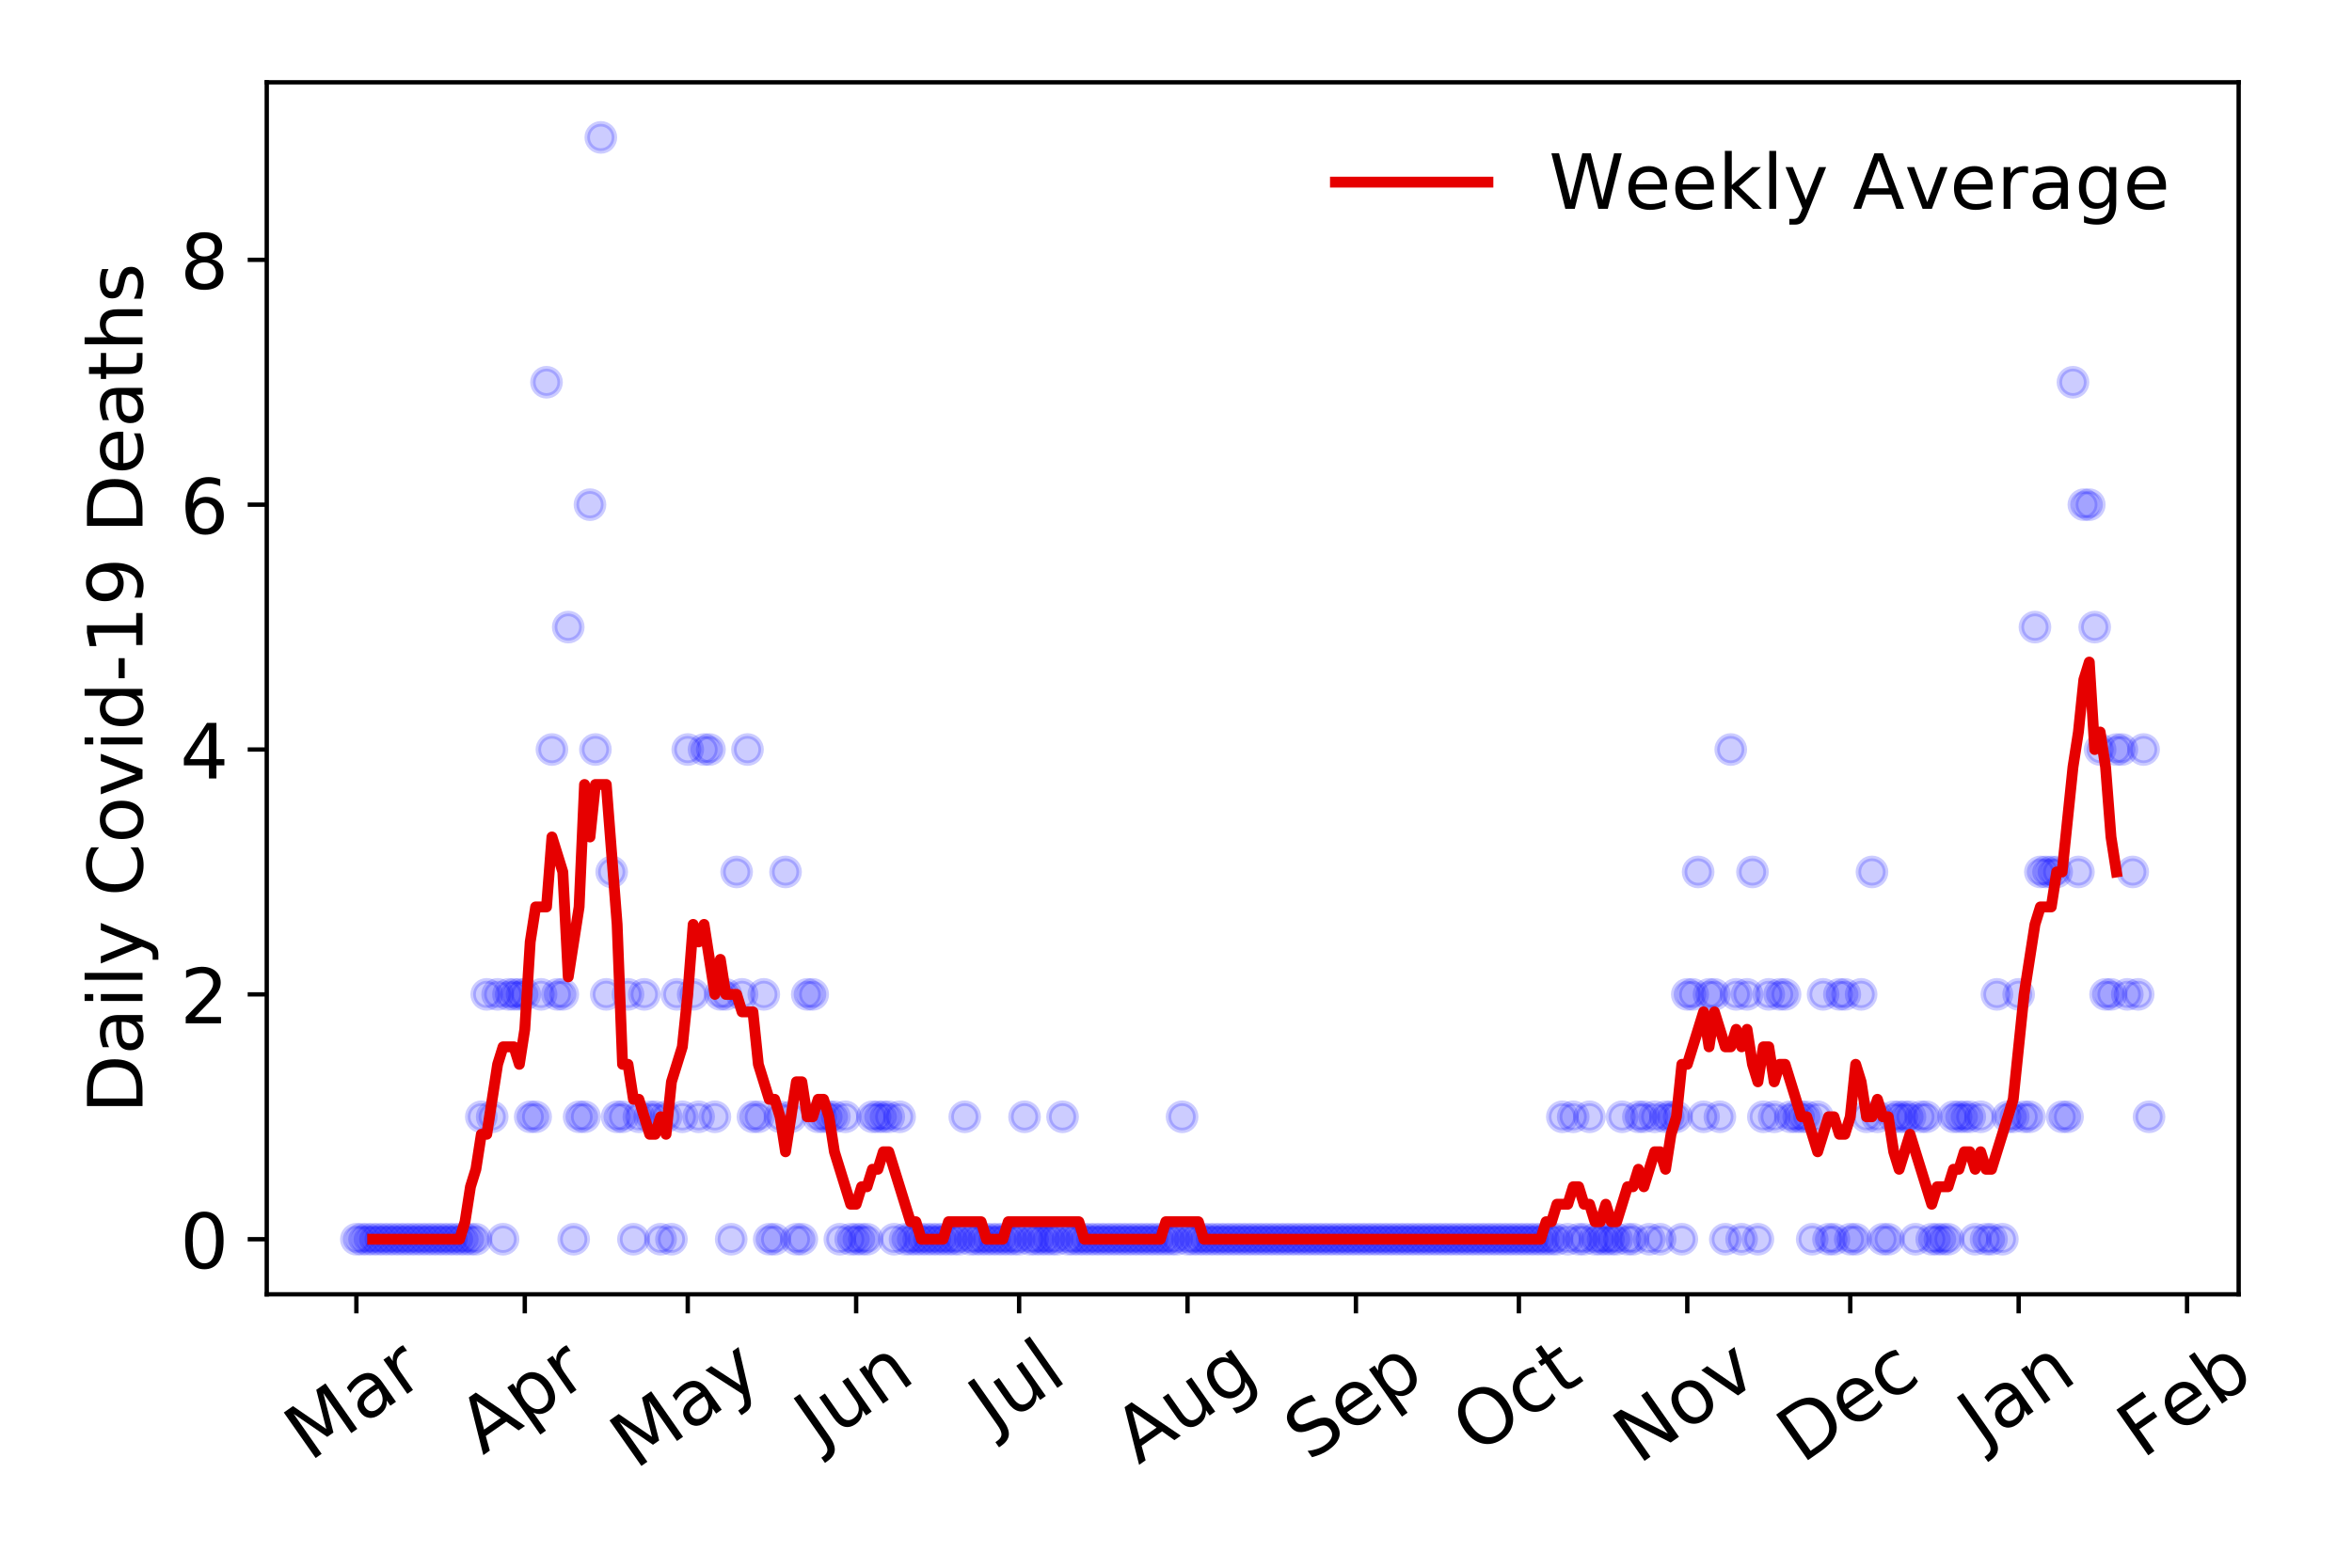 <?xml version="1.0" encoding="utf-8" standalone="no"?>
<!DOCTYPE svg PUBLIC "-//W3C//DTD SVG 1.1//EN"
  "http://www.w3.org/Graphics/SVG/1.1/DTD/svg11.dtd">
<!-- Created with matplotlib (https://matplotlib.org/) -->
<svg height="288pt" version="1.1" viewBox="0 0 432 288" width="432pt" xmlns="http://www.w3.org/2000/svg" xmlns:xlink="http://www.w3.org/1999/xlink">
 <defs>
  <style type="text/css">
*{stroke-linecap:butt;stroke-linejoin:round;}
  </style>
 </defs>
 <g id="figure_1">
  <g id="patch_1">
   <path d="M 0 288 
L 432 288 
L 432 0 
L 0 0 
z
" style="fill:#ffffff;"/>
  </g>
  <g id="axes_1">
   <g id="patch_2">
    <path d="M 48.995 237.778 
L 411.183 237.778 
L 411.183 15.12 
L 48.995 15.12 
z
" style="fill:#ffffff;"/>
   </g>
   <g id="matplotlib.axis_1">
    <g id="xtick_1">
     <g id="line2d_1">
      <defs>
       <path d="M 0 0 
L 0 3.5 
" id="m6c0c5ee38b" style="stroke:#000000;stroke-width:0.8;"/>
      </defs>
      <g>
       <use style="stroke:#000000;stroke-width:0.8;" x="65.458" xlink:href="#m6c0c5ee38b" y="237.778"/>
      </g>
     </g>
     <g id="text_1">
      <!-- Mar -->
      <defs>
       <path d="M 9.812 72.906 
L 24.516 72.906 
L 43.109 23.297 
L 61.812 72.906 
L 76.516 72.906 
L 76.516 0 
L 66.891 0 
L 66.891 64.016 
L 48.094 14.016 
L 38.188 14.016 
L 19.391 64.016 
L 19.391 0 
L 9.812 0 
z
" id="DejaVuSans-77"/>
       <path d="M 34.281 27.484 
Q 23.391 27.484 19.188 25 
Q 14.984 22.516 14.984 16.5 
Q 14.984 11.719 18.141 8.906 
Q 21.297 6.109 26.703 6.109 
Q 34.188 6.109 38.703 11.406 
Q 43.219 16.703 43.219 25.484 
L 43.219 27.484 
z
M 52.203 31.203 
L 52.203 0 
L 43.219 0 
L 43.219 8.297 
Q 40.141 3.328 35.547 0.953 
Q 30.953 -1.422 24.312 -1.422 
Q 15.922 -1.422 10.953 3.297 
Q 6 8.016 6 15.922 
Q 6 25.141 12.172 29.828 
Q 18.359 34.516 30.609 34.516 
L 43.219 34.516 
L 43.219 35.406 
Q 43.219 41.609 39.141 45 
Q 35.062 48.391 27.688 48.391 
Q 23 48.391 18.547 47.266 
Q 14.109 46.141 10.016 43.891 
L 10.016 52.203 
Q 14.938 54.109 19.578 55.047 
Q 24.219 56 28.609 56 
Q 40.484 56 46.344 49.844 
Q 52.203 43.703 52.203 31.203 
z
" id="DejaVuSans-97"/>
       <path d="M 41.109 46.297 
Q 39.594 47.172 37.812 47.578 
Q 36.031 48 33.891 48 
Q 26.266 48 22.188 43.047 
Q 18.109 38.094 18.109 28.812 
L 18.109 0 
L 9.078 0 
L 9.078 54.688 
L 18.109 54.688 
L 18.109 46.188 
Q 20.953 51.172 25.484 53.578 
Q 30.031 56 36.531 56 
Q 37.453 56 38.578 55.875 
Q 39.703 55.766 41.062 55.516 
z
" id="DejaVuSans-114"/>
      </defs>
      <g transform="translate(56.855 268.643)rotate(-35)scale(0.14 -0.14)">
       <use xlink:href="#DejaVuSans-77"/>
       <use x="86.279" xlink:href="#DejaVuSans-97"/>
       <use x="147.559" xlink:href="#DejaVuSans-114"/>
      </g>
     </g>
    </g>
    <g id="xtick_2">
     <g id="line2d_2">
      <g>
       <use style="stroke:#000000;stroke-width:0.8;" x="96.389" xlink:href="#m6c0c5ee38b" y="237.778"/>
      </g>
     </g>
     <g id="text_2">
      <!-- Apr -->
      <defs>
       <path d="M 34.188 63.188 
L 20.797 26.906 
L 47.609 26.906 
z
M 28.609 72.906 
L 39.797 72.906 
L 67.578 0 
L 57.328 0 
L 50.688 18.703 
L 17.828 18.703 
L 11.188 0 
L 0.781 0 
z
" id="DejaVuSans-65"/>
       <path d="M 18.109 8.203 
L 18.109 -20.797 
L 9.078 -20.797 
L 9.078 54.688 
L 18.109 54.688 
L 18.109 46.391 
Q 20.953 51.266 25.266 53.625 
Q 29.594 56 35.594 56 
Q 45.562 56 51.781 48.094 
Q 58.016 40.188 58.016 27.297 
Q 58.016 14.406 51.781 6.484 
Q 45.562 -1.422 35.594 -1.422 
Q 29.594 -1.422 25.266 0.953 
Q 20.953 3.328 18.109 8.203 
z
M 48.688 27.297 
Q 48.688 37.203 44.609 42.844 
Q 40.531 48.484 33.406 48.484 
Q 26.266 48.484 22.188 42.844 
Q 18.109 37.203 18.109 27.297 
Q 18.109 17.391 22.188 11.75 
Q 26.266 6.109 33.406 6.109 
Q 40.531 6.109 44.609 11.75 
Q 48.688 17.391 48.688 27.297 
z
" id="DejaVuSans-112"/>
      </defs>
      <g transform="translate(88.685 267.384)rotate(-35)scale(0.14 -0.14)">
       <use xlink:href="#DejaVuSans-65"/>
       <use x="68.408" xlink:href="#DejaVuSans-112"/>
       <use x="131.885" xlink:href="#DejaVuSans-114"/>
      </g>
     </g>
    </g>
    <g id="xtick_3">
     <g id="line2d_3">
      <g>
       <use style="stroke:#000000;stroke-width:0.8;" x="126.322" xlink:href="#m6c0c5ee38b" y="237.778"/>
      </g>
     </g>
     <g id="text_3">
      <!-- May -->
      <defs>
       <path d="M 32.172 -5.078 
Q 28.375 -14.844 24.75 -17.812 
Q 21.141 -20.797 15.094 -20.797 
L 7.906 -20.797 
L 7.906 -13.281 
L 13.188 -13.281 
Q 16.891 -13.281 18.938 -11.516 
Q 21 -9.766 23.484 -3.219 
L 25.094 0.875 
L 2.984 54.688 
L 12.5 54.688 
L 29.594 11.922 
L 46.688 54.688 
L 56.203 54.688 
z
" id="DejaVuSans-121"/>
      </defs>
      <g transform="translate(116.682 270.094)rotate(-35)scale(0.14 -0.14)">
       <use xlink:href="#DejaVuSans-77"/>
       <use x="86.279" xlink:href="#DejaVuSans-97"/>
       <use x="147.559" xlink:href="#DejaVuSans-121"/>
      </g>
     </g>
    </g>
    <g id="xtick_4">
     <g id="line2d_4">
      <g>
       <use style="stroke:#000000;stroke-width:0.8;" x="157.252" xlink:href="#m6c0c5ee38b" y="237.778"/>
      </g>
     </g>
     <g id="text_4">
      <!-- Jun -->
      <defs>
       <path d="M 9.812 72.906 
L 19.672 72.906 
L 19.672 5.078 
Q 19.672 -8.109 14.672 -14.062 
Q 9.672 -20.016 -1.422 -20.016 
L -5.172 -20.016 
L -5.172 -11.719 
L -2.094 -11.719 
Q 4.438 -11.719 7.125 -8.047 
Q 9.812 -4.391 9.812 5.078 
z
" id="DejaVuSans-74"/>
       <path d="M 8.5 21.578 
L 8.5 54.688 
L 17.484 54.688 
L 17.484 21.922 
Q 17.484 14.156 20.5 10.266 
Q 23.531 6.391 29.594 6.391 
Q 36.859 6.391 41.078 11.031 
Q 45.312 15.672 45.312 23.688 
L 45.312 54.688 
L 54.297 54.688 
L 54.297 0 
L 45.312 0 
L 45.312 8.406 
Q 42.047 3.422 37.719 1 
Q 33.406 -1.422 27.688 -1.422 
Q 18.266 -1.422 13.375 4.438 
Q 8.5 10.297 8.5 21.578 
z
M 31.109 56 
z
" id="DejaVuSans-117"/>
       <path d="M 54.891 33.016 
L 54.891 0 
L 45.906 0 
L 45.906 32.719 
Q 45.906 40.484 42.875 44.328 
Q 39.844 48.188 33.797 48.188 
Q 26.516 48.188 22.312 43.547 
Q 18.109 38.922 18.109 30.906 
L 18.109 0 
L 9.078 0 
L 9.078 54.688 
L 18.109 54.688 
L 18.109 46.188 
Q 21.344 51.125 25.703 53.562 
Q 30.078 56 35.797 56 
Q 45.219 56 50.047 50.172 
Q 54.891 44.344 54.891 33.016 
z
" id="DejaVuSans-110"/>
      </defs>
      <g transform="translate(150.509 266.039)rotate(-35)scale(0.14 -0.14)">
       <use xlink:href="#DejaVuSans-74"/>
       <use x="29.492" xlink:href="#DejaVuSans-117"/>
       <use x="92.871" xlink:href="#DejaVuSans-110"/>
      </g>
     </g>
    </g>
    <g id="xtick_5">
     <g id="line2d_5">
      <g>
       <use style="stroke:#000000;stroke-width:0.8;" x="187.185" xlink:href="#m6c0c5ee38b" y="237.778"/>
      </g>
     </g>
     <g id="text_5">
      <!-- Jul -->
      <defs>
       <path d="M 9.422 75.984 
L 18.406 75.984 
L 18.406 0 
L 9.422 0 
z
" id="DejaVuSans-108"/>
      </defs>
      <g transform="translate(182.482 263.181)rotate(-35)scale(0.14 -0.14)">
       <use xlink:href="#DejaVuSans-74"/>
       <use x="29.492" xlink:href="#DejaVuSans-117"/>
       <use x="92.871" xlink:href="#DejaVuSans-108"/>
      </g>
     </g>
    </g>
    <g id="xtick_6">
     <g id="line2d_6">
      <g>
       <use style="stroke:#000000;stroke-width:0.8;" x="218.116" xlink:href="#m6c0c5ee38b" y="237.778"/>
      </g>
     </g>
     <g id="text_6">
      <!-- Aug -->
      <defs>
       <path d="M 45.406 27.984 
Q 45.406 37.75 41.375 43.109 
Q 37.359 48.484 30.078 48.484 
Q 22.859 48.484 18.828 43.109 
Q 14.797 37.75 14.797 27.984 
Q 14.797 18.266 18.828 12.891 
Q 22.859 7.516 30.078 7.516 
Q 37.359 7.516 41.375 12.891 
Q 45.406 18.266 45.406 27.984 
z
M 54.391 6.781 
Q 54.391 -7.172 48.188 -13.984 
Q 42 -20.797 29.203 -20.797 
Q 24.469 -20.797 20.266 -20.094 
Q 16.062 -19.391 12.109 -17.922 
L 12.109 -9.188 
Q 16.062 -11.328 19.922 -12.344 
Q 23.781 -13.375 27.781 -13.375 
Q 36.625 -13.375 41.016 -8.766 
Q 45.406 -4.156 45.406 5.172 
L 45.406 9.625 
Q 42.625 4.781 38.281 2.391 
Q 33.938 0 27.875 0 
Q 17.828 0 11.672 7.656 
Q 5.516 15.328 5.516 27.984 
Q 5.516 40.672 11.672 48.328 
Q 17.828 56 27.875 56 
Q 33.938 56 38.281 53.609 
Q 42.625 51.219 45.406 46.391 
L 45.406 54.688 
L 54.391 54.688 
z
" id="DejaVuSans-103"/>
      </defs>
      <g transform="translate(209.135 269.172)rotate(-35)scale(0.14 -0.14)">
       <use xlink:href="#DejaVuSans-65"/>
       <use x="68.408" xlink:href="#DejaVuSans-117"/>
       <use x="131.787" xlink:href="#DejaVuSans-103"/>
      </g>
     </g>
    </g>
    <g id="xtick_7">
     <g id="line2d_7">
      <g>
       <use style="stroke:#000000;stroke-width:0.8;" x="249.046" xlink:href="#m6c0c5ee38b" y="237.778"/>
      </g>
     </g>
     <g id="text_7">
      <!-- Sep -->
      <defs>
       <path d="M 53.516 70.516 
L 53.516 60.891 
Q 47.906 63.578 42.922 64.891 
Q 37.938 66.219 33.297 66.219 
Q 25.25 66.219 20.875 63.094 
Q 16.5 59.969 16.5 54.203 
Q 16.5 49.359 19.406 46.891 
Q 22.312 44.438 30.422 42.922 
L 36.375 41.703 
Q 47.406 39.594 52.656 34.297 
Q 57.906 29 57.906 20.125 
Q 57.906 9.516 50.797 4.047 
Q 43.703 -1.422 29.984 -1.422 
Q 24.812 -1.422 18.969 -0.25 
Q 13.141 0.922 6.891 3.219 
L 6.891 13.375 
Q 12.891 10.016 18.656 8.297 
Q 24.422 6.594 29.984 6.594 
Q 38.422 6.594 43.016 9.906 
Q 47.609 13.234 47.609 19.391 
Q 47.609 24.75 44.312 27.781 
Q 41.016 30.812 33.5 32.328 
L 27.484 33.5 
Q 16.453 35.688 11.516 40.375 
Q 6.594 45.062 6.594 53.422 
Q 6.594 63.094 13.406 68.656 
Q 20.219 74.219 32.172 74.219 
Q 37.312 74.219 42.625 73.281 
Q 47.953 72.359 53.516 70.516 
z
" id="DejaVuSans-83"/>
       <path d="M 56.203 29.594 
L 56.203 25.203 
L 14.891 25.203 
Q 15.484 15.922 20.484 11.062 
Q 25.484 6.203 34.422 6.203 
Q 39.594 6.203 44.453 7.469 
Q 49.312 8.734 54.109 11.281 
L 54.109 2.781 
Q 49.266 0.734 44.188 -0.344 
Q 39.109 -1.422 33.891 -1.422 
Q 20.797 -1.422 13.156 6.188 
Q 5.516 13.812 5.516 26.812 
Q 5.516 40.234 12.766 48.109 
Q 20.016 56 32.328 56 
Q 43.359 56 49.781 48.891 
Q 56.203 41.797 56.203 29.594 
z
M 47.219 32.234 
Q 47.125 39.594 43.094 43.984 
Q 39.062 48.391 32.422 48.391 
Q 24.906 48.391 20.391 44.141 
Q 15.875 39.891 15.188 32.172 
z
" id="DejaVuSans-101"/>
      </defs>
      <g transform="translate(240.453 268.629)rotate(-35)scale(0.14 -0.14)">
       <use xlink:href="#DejaVuSans-83"/>
       <use x="63.477" xlink:href="#DejaVuSans-101"/>
       <use x="125" xlink:href="#DejaVuSans-112"/>
      </g>
     </g>
    </g>
    <g id="xtick_8">
     <g id="line2d_8">
      <g>
       <use style="stroke:#000000;stroke-width:0.8;" x="278.979" xlink:href="#m6c0c5ee38b" y="237.778"/>
      </g>
     </g>
     <g id="text_8">
      <!-- Oct -->
      <defs>
       <path d="M 39.406 66.219 
Q 28.656 66.219 22.328 58.203 
Q 16.016 50.203 16.016 36.375 
Q 16.016 22.609 22.328 14.594 
Q 28.656 6.594 39.406 6.594 
Q 50.141 6.594 56.422 14.594 
Q 62.703 22.609 62.703 36.375 
Q 62.703 50.203 56.422 58.203 
Q 50.141 66.219 39.406 66.219 
z
M 39.406 74.219 
Q 54.734 74.219 63.906 63.938 
Q 73.094 53.656 73.094 36.375 
Q 73.094 19.141 63.906 8.859 
Q 54.734 -1.422 39.406 -1.422 
Q 24.031 -1.422 14.812 8.828 
Q 5.609 19.094 5.609 36.375 
Q 5.609 53.656 14.812 63.938 
Q 24.031 74.219 39.406 74.219 
z
" id="DejaVuSans-79"/>
       <path d="M 48.781 52.594 
L 48.781 44.188 
Q 44.969 46.297 41.141 47.344 
Q 37.312 48.391 33.406 48.391 
Q 24.656 48.391 19.812 42.844 
Q 14.984 37.312 14.984 27.297 
Q 14.984 17.281 19.812 11.734 
Q 24.656 6.203 33.406 6.203 
Q 37.312 6.203 41.141 7.25 
Q 44.969 8.297 48.781 10.406 
L 48.781 2.094 
Q 45.016 0.344 40.984 -0.531 
Q 36.969 -1.422 32.422 -1.422 
Q 20.062 -1.422 12.781 6.344 
Q 5.516 14.109 5.516 27.297 
Q 5.516 40.672 12.859 48.328 
Q 20.219 56 33.016 56 
Q 37.156 56 41.109 55.141 
Q 45.062 54.297 48.781 52.594 
z
" id="DejaVuSans-99"/>
       <path d="M 18.312 70.219 
L 18.312 54.688 
L 36.812 54.688 
L 36.812 47.703 
L 18.312 47.703 
L 18.312 18.016 
Q 18.312 11.328 20.141 9.422 
Q 21.969 7.516 27.594 7.516 
L 36.812 7.516 
L 36.812 0 
L 27.594 0 
Q 17.188 0 13.234 3.875 
Q 9.281 7.766 9.281 18.016 
L 9.281 47.703 
L 2.688 47.703 
L 2.688 54.688 
L 9.281 54.688 
L 9.281 70.219 
z
" id="DejaVuSans-116"/>
      </defs>
      <g transform="translate(271.28 267.377)rotate(-35)scale(0.14 -0.14)">
       <use xlink:href="#DejaVuSans-79"/>
       <use x="78.711" xlink:href="#DejaVuSans-99"/>
       <use x="133.691" xlink:href="#DejaVuSans-116"/>
      </g>
     </g>
    </g>
    <g id="xtick_9">
     <g id="line2d_9">
      <g>
       <use style="stroke:#000000;stroke-width:0.8;" x="309.91" xlink:href="#m6c0c5ee38b" y="237.778"/>
      </g>
     </g>
     <g id="text_9">
      <!-- Nov -->
      <defs>
       <path d="M 9.812 72.906 
L 23.094 72.906 
L 55.422 11.922 
L 55.422 72.906 
L 64.984 72.906 
L 64.984 0 
L 51.703 0 
L 19.391 60.984 
L 19.391 0 
L 9.812 0 
z
" id="DejaVuSans-78"/>
       <path d="M 30.609 48.391 
Q 23.391 48.391 19.188 42.75 
Q 14.984 37.109 14.984 27.297 
Q 14.984 17.484 19.156 11.844 
Q 23.344 6.203 30.609 6.203 
Q 37.797 6.203 41.984 11.859 
Q 46.188 17.531 46.188 27.297 
Q 46.188 37.016 41.984 42.703 
Q 37.797 48.391 30.609 48.391 
z
M 30.609 56 
Q 42.328 56 49.016 48.375 
Q 55.719 40.766 55.719 27.297 
Q 55.719 13.875 49.016 6.219 
Q 42.328 -1.422 30.609 -1.422 
Q 18.844 -1.422 12.172 6.219 
Q 5.516 13.875 5.516 27.297 
Q 5.516 40.766 12.172 48.375 
Q 18.844 56 30.609 56 
z
" id="DejaVuSans-111"/>
       <path d="M 2.984 54.688 
L 12.5 54.688 
L 29.594 8.797 
L 46.688 54.688 
L 56.203 54.688 
L 35.688 0 
L 23.484 0 
z
" id="DejaVuSans-118"/>
      </defs>
      <g transform="translate(300.933 269.166)rotate(-35)scale(0.14 -0.14)">
       <use xlink:href="#DejaVuSans-78"/>
       <use x="74.805" xlink:href="#DejaVuSans-111"/>
       <use x="135.986" xlink:href="#DejaVuSans-118"/>
      </g>
     </g>
    </g>
    <g id="xtick_10">
     <g id="line2d_10">
      <g>
       <use style="stroke:#000000;stroke-width:0.8;" x="339.843" xlink:href="#m6c0c5ee38b" y="237.778"/>
      </g>
     </g>
     <g id="text_10">
      <!-- Dec -->
      <defs>
       <path d="M 19.672 64.797 
L 19.672 8.109 
L 31.594 8.109 
Q 46.688 8.109 53.688 14.938 
Q 60.688 21.781 60.688 36.531 
Q 60.688 51.172 53.688 57.984 
Q 46.688 64.797 31.594 64.797 
z
M 9.812 72.906 
L 30.078 72.906 
Q 51.266 72.906 61.172 64.094 
Q 71.094 55.281 71.094 36.531 
Q 71.094 17.672 61.125 8.828 
Q 51.172 0 30.078 0 
L 9.812 0 
z
" id="DejaVuSans-68"/>
      </defs>
      <g transform="translate(330.962 269.032)rotate(-35)scale(0.14 -0.14)">
       <use xlink:href="#DejaVuSans-68"/>
       <use x="77.002" xlink:href="#DejaVuSans-101"/>
       <use x="138.525" xlink:href="#DejaVuSans-99"/>
      </g>
     </g>
    </g>
    <g id="xtick_11">
     <g id="line2d_11">
      <g>
       <use style="stroke:#000000;stroke-width:0.8;" x="370.773" xlink:href="#m6c0c5ee38b" y="237.778"/>
      </g>
     </g>
     <g id="text_11">
      <!-- Jan -->
      <g transform="translate(364.15 265.871)rotate(-35)scale(0.14 -0.14)">
       <use xlink:href="#DejaVuSans-74"/>
       <use x="29.492" xlink:href="#DejaVuSans-97"/>
       <use x="90.771" xlink:href="#DejaVuSans-110"/>
      </g>
     </g>
    </g>
    <g id="xtick_12">
     <g id="line2d_12">
      <g>
       <use style="stroke:#000000;stroke-width:0.8;" x="401.704" xlink:href="#m6c0c5ee38b" y="237.778"/>
      </g>
     </g>
     <g id="text_12">
      <!-- Feb -->
      <defs>
       <path d="M 9.812 72.906 
L 51.703 72.906 
L 51.703 64.594 
L 19.672 64.594 
L 19.672 43.109 
L 48.578 43.109 
L 48.578 34.812 
L 19.672 34.812 
L 19.672 0 
L 9.812 0 
z
" id="DejaVuSans-70"/>
       <path d="M 48.688 27.297 
Q 48.688 37.203 44.609 42.844 
Q 40.531 48.484 33.406 48.484 
Q 26.266 48.484 22.188 42.844 
Q 18.109 37.203 18.109 27.297 
Q 18.109 17.391 22.188 11.75 
Q 26.266 6.109 33.406 6.109 
Q 40.531 6.109 44.609 11.75 
Q 48.688 17.391 48.688 27.297 
z
M 18.109 46.391 
Q 20.953 51.266 25.266 53.625 
Q 29.594 56 35.594 56 
Q 45.562 56 51.781 48.094 
Q 58.016 40.188 58.016 27.297 
Q 58.016 14.406 51.781 6.484 
Q 45.562 -1.422 35.594 -1.422 
Q 29.594 -1.422 25.266 0.953 
Q 20.953 3.328 18.109 8.203 
L 18.109 0 
L 9.078 0 
L 9.078 75.984 
L 18.109 75.984 
z
" id="DejaVuSans-98"/>
      </defs>
      <g transform="translate(393.458 268.143)rotate(-35)scale(0.14 -0.14)">
       <use xlink:href="#DejaVuSans-70"/>
       <use x="57.441" xlink:href="#DejaVuSans-101"/>
       <use x="118.965" xlink:href="#DejaVuSans-98"/>
      </g>
     </g>
    </g>
   </g>
   <g id="matplotlib.axis_2">
    <g id="ytick_1">
     <g id="line2d_13">
      <defs>
       <path d="M 0 0 
L -3.5 0 
" id="m84bd2acd87" style="stroke:#000000;stroke-width:0.8;"/>
      </defs>
      <g>
       <use style="stroke:#000000;stroke-width:0.8;" x="48.995" xlink:href="#m84bd2acd87" y="227.657"/>
      </g>
     </g>
     <g id="text_13">
      <!-- 0 -->
      <defs>
       <path d="M 31.781 66.406 
Q 24.172 66.406 20.328 58.906 
Q 16.5 51.422 16.5 36.375 
Q 16.5 21.391 20.328 13.891 
Q 24.172 6.391 31.781 6.391 
Q 39.453 6.391 43.281 13.891 
Q 47.125 21.391 47.125 36.375 
Q 47.125 51.422 43.281 58.906 
Q 39.453 66.406 31.781 66.406 
z
M 31.781 74.219 
Q 44.047 74.219 50.516 64.516 
Q 56.984 54.828 56.984 36.375 
Q 56.984 17.969 50.516 8.266 
Q 44.047 -1.422 31.781 -1.422 
Q 19.531 -1.422 13.062 8.266 
Q 6.594 17.969 6.594 36.375 
Q 6.594 54.828 13.062 64.516 
Q 19.531 74.219 31.781 74.219 
z
" id="DejaVuSans-48"/>
      </defs>
      <g transform="translate(33.087 232.976)scale(0.14 -0.14)">
       <use xlink:href="#DejaVuSans-48"/>
      </g>
     </g>
    </g>
    <g id="ytick_2">
     <g id="line2d_14">
      <g>
       <use style="stroke:#000000;stroke-width:0.8;" x="48.995" xlink:href="#m84bd2acd87" y="182.676"/>
      </g>
     </g>
     <g id="text_14">
      <!-- 2 -->
      <defs>
       <path d="M 19.188 8.297 
L 53.609 8.297 
L 53.609 0 
L 7.328 0 
L 7.328 8.297 
Q 12.938 14.109 22.625 23.891 
Q 32.328 33.688 34.812 36.531 
Q 39.547 41.844 41.422 45.531 
Q 43.312 49.219 43.312 52.781 
Q 43.312 58.594 39.234 62.25 
Q 35.156 65.922 28.609 65.922 
Q 23.969 65.922 18.812 64.312 
Q 13.672 62.703 7.812 59.422 
L 7.812 69.391 
Q 13.766 71.781 18.938 73 
Q 24.125 74.219 28.422 74.219 
Q 39.75 74.219 46.484 68.547 
Q 53.219 62.891 53.219 53.422 
Q 53.219 48.922 51.531 44.891 
Q 49.859 40.875 45.406 35.406 
Q 44.188 33.984 37.641 27.219 
Q 31.109 20.453 19.188 8.297 
z
" id="DejaVuSans-50"/>
      </defs>
      <g transform="translate(33.087 187.995)scale(0.14 -0.14)">
       <use xlink:href="#DejaVuSans-50"/>
      </g>
     </g>
    </g>
    <g id="ytick_3">
     <g id="line2d_15">
      <g>
       <use style="stroke:#000000;stroke-width:0.8;" x="48.995" xlink:href="#m84bd2acd87" y="137.694"/>
      </g>
     </g>
     <g id="text_15">
      <!-- 4 -->
      <defs>
       <path d="M 37.797 64.312 
L 12.891 25.391 
L 37.797 25.391 
z
M 35.203 72.906 
L 47.609 72.906 
L 47.609 25.391 
L 58.016 25.391 
L 58.016 17.188 
L 47.609 17.188 
L 47.609 0 
L 37.797 0 
L 37.797 17.188 
L 4.891 17.188 
L 4.891 26.703 
z
" id="DejaVuSans-52"/>
      </defs>
      <g transform="translate(33.087 143.013)scale(0.14 -0.14)">
       <use xlink:href="#DejaVuSans-52"/>
      </g>
     </g>
    </g>
    <g id="ytick_4">
     <g id="line2d_16">
      <g>
       <use style="stroke:#000000;stroke-width:0.8;" x="48.995" xlink:href="#m84bd2acd87" y="92.713"/>
      </g>
     </g>
     <g id="text_16">
      <!-- 6 -->
      <defs>
       <path d="M 33.016 40.375 
Q 26.375 40.375 22.484 35.828 
Q 18.609 31.297 18.609 23.391 
Q 18.609 15.531 22.484 10.953 
Q 26.375 6.391 33.016 6.391 
Q 39.656 6.391 43.531 10.953 
Q 47.406 15.531 47.406 23.391 
Q 47.406 31.297 43.531 35.828 
Q 39.656 40.375 33.016 40.375 
z
M 52.594 71.297 
L 52.594 62.312 
Q 48.875 64.062 45.094 64.984 
Q 41.312 65.922 37.594 65.922 
Q 27.828 65.922 22.672 59.328 
Q 17.531 52.734 16.797 39.406 
Q 19.672 43.656 24.016 45.922 
Q 28.375 48.188 33.594 48.188 
Q 44.578 48.188 50.953 41.516 
Q 57.328 34.859 57.328 23.391 
Q 57.328 12.156 50.688 5.359 
Q 44.047 -1.422 33.016 -1.422 
Q 20.359 -1.422 13.672 8.266 
Q 6.984 17.969 6.984 36.375 
Q 6.984 53.656 15.188 63.938 
Q 23.391 74.219 37.203 74.219 
Q 40.922 74.219 44.703 73.484 
Q 48.484 72.75 52.594 71.297 
z
" id="DejaVuSans-54"/>
      </defs>
      <g transform="translate(33.087 98.032)scale(0.14 -0.14)">
       <use xlink:href="#DejaVuSans-54"/>
      </g>
     </g>
    </g>
    <g id="ytick_5">
     <g id="line2d_17">
      <g>
       <use style="stroke:#000000;stroke-width:0.8;" x="48.995" xlink:href="#m84bd2acd87" y="47.732"/>
      </g>
     </g>
     <g id="text_17">
      <!-- 8 -->
      <defs>
       <path d="M 31.781 34.625 
Q 24.75 34.625 20.719 30.859 
Q 16.703 27.094 16.703 20.516 
Q 16.703 13.922 20.719 10.156 
Q 24.75 6.391 31.781 6.391 
Q 38.812 6.391 42.859 10.172 
Q 46.922 13.969 46.922 20.516 
Q 46.922 27.094 42.891 30.859 
Q 38.875 34.625 31.781 34.625 
z
M 21.922 38.812 
Q 15.578 40.375 12.031 44.719 
Q 8.5 49.078 8.5 55.328 
Q 8.5 64.062 14.719 69.141 
Q 20.953 74.219 31.781 74.219 
Q 42.672 74.219 48.875 69.141 
Q 55.078 64.062 55.078 55.328 
Q 55.078 49.078 51.531 44.719 
Q 48 40.375 41.703 38.812 
Q 48.828 37.156 52.797 32.312 
Q 56.781 27.484 56.781 20.516 
Q 56.781 9.906 50.312 4.234 
Q 43.844 -1.422 31.781 -1.422 
Q 19.734 -1.422 13.25 4.234 
Q 6.781 9.906 6.781 20.516 
Q 6.781 27.484 10.781 32.312 
Q 14.797 37.156 21.922 38.812 
z
M 18.312 54.391 
Q 18.312 48.734 21.844 45.562 
Q 25.391 42.391 31.781 42.391 
Q 38.141 42.391 41.719 45.562 
Q 45.312 48.734 45.312 54.391 
Q 45.312 60.062 41.719 63.234 
Q 38.141 66.406 31.781 66.406 
Q 25.391 66.406 21.844 63.234 
Q 18.312 60.062 18.312 54.391 
z
" id="DejaVuSans-56"/>
      </defs>
      <g transform="translate(33.087 53.05)scale(0.14 -0.14)">
       <use xlink:href="#DejaVuSans-56"/>
      </g>
     </g>
    </g>
    <g id="text_18">
     <!-- Daily Covid-19 Deaths -->
     <defs>
      <path d="M 9.422 54.688 
L 18.406 54.688 
L 18.406 0 
L 9.422 0 
z
M 9.422 75.984 
L 18.406 75.984 
L 18.406 64.594 
L 9.422 64.594 
z
" id="DejaVuSans-105"/>
      <path id="DejaVuSans-32"/>
      <path d="M 64.406 67.281 
L 64.406 56.891 
Q 59.422 61.531 53.781 63.812 
Q 48.141 66.109 41.797 66.109 
Q 29.297 66.109 22.656 58.469 
Q 16.016 50.828 16.016 36.375 
Q 16.016 21.969 22.656 14.328 
Q 29.297 6.688 41.797 6.688 
Q 48.141 6.688 53.781 8.984 
Q 59.422 11.281 64.406 15.922 
L 64.406 5.609 
Q 59.234 2.094 53.438 0.328 
Q 47.656 -1.422 41.219 -1.422 
Q 24.656 -1.422 15.125 8.703 
Q 5.609 18.844 5.609 36.375 
Q 5.609 53.953 15.125 64.078 
Q 24.656 74.219 41.219 74.219 
Q 47.75 74.219 53.531 72.484 
Q 59.328 70.75 64.406 67.281 
z
" id="DejaVuSans-67"/>
      <path d="M 45.406 46.391 
L 45.406 75.984 
L 54.391 75.984 
L 54.391 0 
L 45.406 0 
L 45.406 8.203 
Q 42.578 3.328 38.25 0.953 
Q 33.938 -1.422 27.875 -1.422 
Q 17.969 -1.422 11.734 6.484 
Q 5.516 14.406 5.516 27.297 
Q 5.516 40.188 11.734 48.094 
Q 17.969 56 27.875 56 
Q 33.938 56 38.25 53.625 
Q 42.578 51.266 45.406 46.391 
z
M 14.797 27.297 
Q 14.797 17.391 18.875 11.75 
Q 22.953 6.109 30.078 6.109 
Q 37.203 6.109 41.297 11.75 
Q 45.406 17.391 45.406 27.297 
Q 45.406 37.203 41.297 42.844 
Q 37.203 48.484 30.078 48.484 
Q 22.953 48.484 18.875 42.844 
Q 14.797 37.203 14.797 27.297 
z
" id="DejaVuSans-100"/>
      <path d="M 4.891 31.391 
L 31.203 31.391 
L 31.203 23.391 
L 4.891 23.391 
z
" id="DejaVuSans-45"/>
      <path d="M 12.406 8.297 
L 28.516 8.297 
L 28.516 63.922 
L 10.984 60.406 
L 10.984 69.391 
L 28.422 72.906 
L 38.281 72.906 
L 38.281 8.297 
L 54.391 8.297 
L 54.391 0 
L 12.406 0 
z
" id="DejaVuSans-49"/>
      <path d="M 10.984 1.516 
L 10.984 10.5 
Q 14.703 8.734 18.5 7.812 
Q 22.312 6.891 25.984 6.891 
Q 35.75 6.891 40.891 13.453 
Q 46.047 20.016 46.781 33.406 
Q 43.953 29.203 39.594 26.953 
Q 35.25 24.703 29.984 24.703 
Q 19.047 24.703 12.672 31.312 
Q 6.297 37.938 6.297 49.422 
Q 6.297 60.641 12.938 67.422 
Q 19.578 74.219 30.609 74.219 
Q 43.266 74.219 49.922 64.516 
Q 56.594 54.828 56.594 36.375 
Q 56.594 19.141 48.406 8.859 
Q 40.234 -1.422 26.422 -1.422 
Q 22.703 -1.422 18.891 -0.688 
Q 15.094 0.047 10.984 1.516 
z
M 30.609 32.422 
Q 37.25 32.422 41.125 36.953 
Q 45.016 41.5 45.016 49.422 
Q 45.016 57.281 41.125 61.844 
Q 37.25 66.406 30.609 66.406 
Q 23.969 66.406 20.094 61.844 
Q 16.219 57.281 16.219 49.422 
Q 16.219 41.5 20.094 36.953 
Q 23.969 32.422 30.609 32.422 
z
" id="DejaVuSans-57"/>
      <path d="M 54.891 33.016 
L 54.891 0 
L 45.906 0 
L 45.906 32.719 
Q 45.906 40.484 42.875 44.328 
Q 39.844 48.188 33.797 48.188 
Q 26.516 48.188 22.312 43.547 
Q 18.109 38.922 18.109 30.906 
L 18.109 0 
L 9.078 0 
L 9.078 75.984 
L 18.109 75.984 
L 18.109 46.188 
Q 21.344 51.125 25.703 53.562 
Q 30.078 56 35.797 56 
Q 45.219 56 50.047 50.172 
Q 54.891 44.344 54.891 33.016 
z
" id="DejaVuSans-104"/>
      <path d="M 44.281 53.078 
L 44.281 44.578 
Q 40.484 46.531 36.375 47.5 
Q 32.281 48.484 27.875 48.484 
Q 21.188 48.484 17.844 46.438 
Q 14.5 44.391 14.5 40.281 
Q 14.5 37.156 16.891 35.375 
Q 19.281 33.594 26.516 31.984 
L 29.594 31.297 
Q 39.156 29.25 43.188 25.516 
Q 47.219 21.781 47.219 15.094 
Q 47.219 7.469 41.188 3.016 
Q 35.156 -1.422 24.609 -1.422 
Q 20.219 -1.422 15.453 -0.562 
Q 10.688 0.297 5.422 2 
L 5.422 11.281 
Q 10.406 8.688 15.234 7.391 
Q 20.062 6.109 24.812 6.109 
Q 31.156 6.109 34.562 8.281 
Q 37.984 10.453 37.984 14.406 
Q 37.984 18.062 35.516 20.016 
Q 33.062 21.969 24.703 23.781 
L 21.578 24.516 
Q 13.234 26.266 9.516 29.906 
Q 5.812 33.547 5.812 39.891 
Q 5.812 47.609 11.281 51.797 
Q 16.75 56 26.812 56 
Q 31.781 56 36.172 55.266 
Q 40.578 54.547 44.281 53.078 
z
" id="DejaVuSans-115"/>
     </defs>
     <g transform="translate(26.176 204.56)rotate(-90)scale(0.14 -0.14)">
      <use xlink:href="#DejaVuSans-68"/>
      <use x="77.002" xlink:href="#DejaVuSans-97"/>
      <use x="138.281" xlink:href="#DejaVuSans-105"/>
      <use x="166.064" xlink:href="#DejaVuSans-108"/>
      <use x="193.848" xlink:href="#DejaVuSans-121"/>
      <use x="253.027" xlink:href="#DejaVuSans-32"/>
      <use x="284.814" xlink:href="#DejaVuSans-67"/>
      <use x="354.639" xlink:href="#DejaVuSans-111"/>
      <use x="415.82" xlink:href="#DejaVuSans-118"/>
      <use x="475" xlink:href="#DejaVuSans-105"/>
      <use x="502.783" xlink:href="#DejaVuSans-100"/>
      <use x="566.26" xlink:href="#DejaVuSans-45"/>
      <use x="602.344" xlink:href="#DejaVuSans-49"/>
      <use x="665.967" xlink:href="#DejaVuSans-57"/>
      <use x="729.59" xlink:href="#DejaVuSans-32"/>
      <use x="761.377" xlink:href="#DejaVuSans-68"/>
      <use x="838.379" xlink:href="#DejaVuSans-101"/>
      <use x="899.902" xlink:href="#DejaVuSans-97"/>
      <use x="961.182" xlink:href="#DejaVuSans-116"/>
      <use x="1000.391" xlink:href="#DejaVuSans-104"/>
      <use x="1063.77" xlink:href="#DejaVuSans-115"/>
     </g>
    </g>
   </g>
   <g id="line2d_18">
    <defs>
     <path d="M 0 2.5 
C 0.663 2.5 1.299 2.237 1.768 1.768 
C 2.237 1.299 2.5 0.663 2.5 0 
C 2.5 -0.663 2.237 -1.299 1.768 -1.768 
C 1.299 -2.237 0.663 -2.5 0 -2.5 
C -0.663 -2.5 -1.299 -2.237 -1.768 -1.768 
C -2.237 -1.299 -2.5 -0.663 -2.5 0 
C -2.5 0.663 -2.237 1.299 -1.768 1.768 
C -1.299 2.237 -0.663 2.5 0 2.5 
z
" id="mef6e3beb7a" style="stroke:#0000ff;stroke-opacity:0.2;"/>
    </defs>
    <g clip-path="url(#p5d5ec021ff)">
     <use style="fill:#0000ff;fill-opacity:0.2;stroke:#0000ff;stroke-opacity:0.2;" x="65.458" xlink:href="#mef6e3beb7a" y="227.657"/>
     <use style="fill:#0000ff;fill-opacity:0.2;stroke:#0000ff;stroke-opacity:0.2;" x="66.456" xlink:href="#mef6e3beb7a" y="227.657"/>
     <use style="fill:#0000ff;fill-opacity:0.2;stroke:#0000ff;stroke-opacity:0.2;" x="67.454" xlink:href="#mef6e3beb7a" y="227.657"/>
     <use style="fill:#0000ff;fill-opacity:0.2;stroke:#0000ff;stroke-opacity:0.2;" x="68.451" xlink:href="#mef6e3beb7a" y="227.657"/>
     <use style="fill:#0000ff;fill-opacity:0.2;stroke:#0000ff;stroke-opacity:0.2;" x="69.449" xlink:href="#mef6e3beb7a" y="227.657"/>
     <use style="fill:#0000ff;fill-opacity:0.2;stroke:#0000ff;stroke-opacity:0.2;" x="70.447" xlink:href="#mef6e3beb7a" y="227.657"/>
     <use style="fill:#0000ff;fill-opacity:0.2;stroke:#0000ff;stroke-opacity:0.2;" x="71.445" xlink:href="#mef6e3beb7a" y="227.657"/>
     <use style="fill:#0000ff;fill-opacity:0.2;stroke:#0000ff;stroke-opacity:0.2;" x="72.442" xlink:href="#mef6e3beb7a" y="227.657"/>
     <use style="fill:#0000ff;fill-opacity:0.2;stroke:#0000ff;stroke-opacity:0.2;" x="73.44" xlink:href="#mef6e3beb7a" y="227.657"/>
     <use style="fill:#0000ff;fill-opacity:0.2;stroke:#0000ff;stroke-opacity:0.2;" x="74.438" xlink:href="#mef6e3beb7a" y="227.657"/>
     <use style="fill:#0000ff;fill-opacity:0.2;stroke:#0000ff;stroke-opacity:0.2;" x="75.436" xlink:href="#mef6e3beb7a" y="227.657"/>
     <use style="fill:#0000ff;fill-opacity:0.2;stroke:#0000ff;stroke-opacity:0.2;" x="76.433" xlink:href="#mef6e3beb7a" y="227.657"/>
     <use style="fill:#0000ff;fill-opacity:0.2;stroke:#0000ff;stroke-opacity:0.2;" x="77.431" xlink:href="#mef6e3beb7a" y="227.657"/>
     <use style="fill:#0000ff;fill-opacity:0.2;stroke:#0000ff;stroke-opacity:0.2;" x="78.429" xlink:href="#mef6e3beb7a" y="227.657"/>
     <use style="fill:#0000ff;fill-opacity:0.2;stroke:#0000ff;stroke-opacity:0.2;" x="79.427" xlink:href="#mef6e3beb7a" y="227.657"/>
     <use style="fill:#0000ff;fill-opacity:0.2;stroke:#0000ff;stroke-opacity:0.2;" x="80.425" xlink:href="#mef6e3beb7a" y="227.657"/>
     <use style="fill:#0000ff;fill-opacity:0.2;stroke:#0000ff;stroke-opacity:0.2;" x="81.422" xlink:href="#mef6e3beb7a" y="227.657"/>
     <use style="fill:#0000ff;fill-opacity:0.2;stroke:#0000ff;stroke-opacity:0.2;" x="82.42" xlink:href="#mef6e3beb7a" y="227.657"/>
     <use style="fill:#0000ff;fill-opacity:0.2;stroke:#0000ff;stroke-opacity:0.2;" x="83.418" xlink:href="#mef6e3beb7a" y="227.657"/>
     <use style="fill:#0000ff;fill-opacity:0.2;stroke:#0000ff;stroke-opacity:0.2;" x="84.416" xlink:href="#mef6e3beb7a" y="227.657"/>
     <use style="fill:#0000ff;fill-opacity:0.2;stroke:#0000ff;stroke-opacity:0.2;" x="85.413" xlink:href="#mef6e3beb7a" y="227.657"/>
     <use style="fill:#0000ff;fill-opacity:0.2;stroke:#0000ff;stroke-opacity:0.2;" x="86.411" xlink:href="#mef6e3beb7a" y="227.657"/>
     <use style="fill:#0000ff;fill-opacity:0.2;stroke:#0000ff;stroke-opacity:0.2;" x="87.409" xlink:href="#mef6e3beb7a" y="227.657"/>
     <use style="fill:#0000ff;fill-opacity:0.2;stroke:#0000ff;stroke-opacity:0.2;" x="88.407" xlink:href="#mef6e3beb7a" y="205.167"/>
     <use style="fill:#0000ff;fill-opacity:0.2;stroke:#0000ff;stroke-opacity:0.2;" x="89.404" xlink:href="#mef6e3beb7a" y="182.676"/>
     <use style="fill:#0000ff;fill-opacity:0.2;stroke:#0000ff;stroke-opacity:0.2;" x="90.402" xlink:href="#mef6e3beb7a" y="205.167"/>
     <use style="fill:#0000ff;fill-opacity:0.2;stroke:#0000ff;stroke-opacity:0.2;" x="91.4" xlink:href="#mef6e3beb7a" y="182.676"/>
     <use style="fill:#0000ff;fill-opacity:0.2;stroke:#0000ff;stroke-opacity:0.2;" x="92.398" xlink:href="#mef6e3beb7a" y="227.657"/>
     <use style="fill:#0000ff;fill-opacity:0.2;stroke:#0000ff;stroke-opacity:0.2;" x="93.395" xlink:href="#mef6e3beb7a" y="182.676"/>
     <use style="fill:#0000ff;fill-opacity:0.2;stroke:#0000ff;stroke-opacity:0.2;" x="94.393" xlink:href="#mef6e3beb7a" y="182.676"/>
     <use style="fill:#0000ff;fill-opacity:0.2;stroke:#0000ff;stroke-opacity:0.2;" x="95.391" xlink:href="#mef6e3beb7a" y="182.676"/>
     <use style="fill:#0000ff;fill-opacity:0.2;stroke:#0000ff;stroke-opacity:0.2;" x="96.389" xlink:href="#mef6e3beb7a" y="182.676"/>
     <use style="fill:#0000ff;fill-opacity:0.2;stroke:#0000ff;stroke-opacity:0.2;" x="97.386" xlink:href="#mef6e3beb7a" y="205.167"/>
     <use style="fill:#0000ff;fill-opacity:0.2;stroke:#0000ff;stroke-opacity:0.2;" x="98.384" xlink:href="#mef6e3beb7a" y="205.167"/>
     <use style="fill:#0000ff;fill-opacity:0.2;stroke:#0000ff;stroke-opacity:0.2;" x="99.382" xlink:href="#mef6e3beb7a" y="182.676"/>
     <use style="fill:#0000ff;fill-opacity:0.2;stroke:#0000ff;stroke-opacity:0.2;" x="100.38" xlink:href="#mef6e3beb7a" y="70.222"/>
     <use style="fill:#0000ff;fill-opacity:0.2;stroke:#0000ff;stroke-opacity:0.2;" x="101.378" xlink:href="#mef6e3beb7a" y="137.694"/>
     <use style="fill:#0000ff;fill-opacity:0.2;stroke:#0000ff;stroke-opacity:0.2;" x="102.375" xlink:href="#mef6e3beb7a" y="182.676"/>
     <use style="fill:#0000ff;fill-opacity:0.2;stroke:#0000ff;stroke-opacity:0.2;" x="103.373" xlink:href="#mef6e3beb7a" y="182.676"/>
     <use style="fill:#0000ff;fill-opacity:0.2;stroke:#0000ff;stroke-opacity:0.2;" x="104.371" xlink:href="#mef6e3beb7a" y="115.204"/>
     <use style="fill:#0000ff;fill-opacity:0.2;stroke:#0000ff;stroke-opacity:0.2;" x="105.369" xlink:href="#mef6e3beb7a" y="227.657"/>
     <use style="fill:#0000ff;fill-opacity:0.2;stroke:#0000ff;stroke-opacity:0.2;" x="106.366" xlink:href="#mef6e3beb7a" y="205.167"/>
     <use style="fill:#0000ff;fill-opacity:0.2;stroke:#0000ff;stroke-opacity:0.2;" x="107.364" xlink:href="#mef6e3beb7a" y="205.167"/>
     <use style="fill:#0000ff;fill-opacity:0.2;stroke:#0000ff;stroke-opacity:0.2;" x="108.362" xlink:href="#mef6e3beb7a" y="92.713"/>
     <use style="fill:#0000ff;fill-opacity:0.2;stroke:#0000ff;stroke-opacity:0.2;" x="109.36" xlink:href="#mef6e3beb7a" y="137.694"/>
     <use style="fill:#0000ff;fill-opacity:0.2;stroke:#0000ff;stroke-opacity:0.2;" x="110.357" xlink:href="#mef6e3beb7a" y="25.241"/>
     <use style="fill:#0000ff;fill-opacity:0.2;stroke:#0000ff;stroke-opacity:0.2;" x="111.355" xlink:href="#mef6e3beb7a" y="182.676"/>
     <use style="fill:#0000ff;fill-opacity:0.2;stroke:#0000ff;stroke-opacity:0.2;" x="112.353" xlink:href="#mef6e3beb7a" y="160.185"/>
     <use style="fill:#0000ff;fill-opacity:0.2;stroke:#0000ff;stroke-opacity:0.2;" x="113.351" xlink:href="#mef6e3beb7a" y="205.167"/>
     <use style="fill:#0000ff;fill-opacity:0.2;stroke:#0000ff;stroke-opacity:0.2;" x="114.348" xlink:href="#mef6e3beb7a" y="205.167"/>
     <use style="fill:#0000ff;fill-opacity:0.2;stroke:#0000ff;stroke-opacity:0.2;" x="115.346" xlink:href="#mef6e3beb7a" y="182.676"/>
     <use style="fill:#0000ff;fill-opacity:0.2;stroke:#0000ff;stroke-opacity:0.2;" x="116.344" xlink:href="#mef6e3beb7a" y="227.657"/>
     <use style="fill:#0000ff;fill-opacity:0.2;stroke:#0000ff;stroke-opacity:0.2;" x="117.342" xlink:href="#mef6e3beb7a" y="205.167"/>
     <use style="fill:#0000ff;fill-opacity:0.2;stroke:#0000ff;stroke-opacity:0.2;" x="118.339" xlink:href="#mef6e3beb7a" y="182.676"/>
     <use style="fill:#0000ff;fill-opacity:0.2;stroke:#0000ff;stroke-opacity:0.2;" x="119.337" xlink:href="#mef6e3beb7a" y="205.167"/>
     <use style="fill:#0000ff;fill-opacity:0.2;stroke:#0000ff;stroke-opacity:0.2;" x="120.335" xlink:href="#mef6e3beb7a" y="205.167"/>
     <use style="fill:#0000ff;fill-opacity:0.2;stroke:#0000ff;stroke-opacity:0.2;" x="121.333" xlink:href="#mef6e3beb7a" y="227.657"/>
     <use style="fill:#0000ff;fill-opacity:0.2;stroke:#0000ff;stroke-opacity:0.2;" x="122.331" xlink:href="#mef6e3beb7a" y="205.167"/>
     <use style="fill:#0000ff;fill-opacity:0.2;stroke:#0000ff;stroke-opacity:0.2;" x="123.328" xlink:href="#mef6e3beb7a" y="227.657"/>
     <use style="fill:#0000ff;fill-opacity:0.2;stroke:#0000ff;stroke-opacity:0.2;" x="124.326" xlink:href="#mef6e3beb7a" y="182.676"/>
     <use style="fill:#0000ff;fill-opacity:0.2;stroke:#0000ff;stroke-opacity:0.2;" x="125.324" xlink:href="#mef6e3beb7a" y="205.167"/>
     <use style="fill:#0000ff;fill-opacity:0.2;stroke:#0000ff;stroke-opacity:0.2;" x="126.322" xlink:href="#mef6e3beb7a" y="137.694"/>
     <use style="fill:#0000ff;fill-opacity:0.2;stroke:#0000ff;stroke-opacity:0.2;" x="127.319" xlink:href="#mef6e3beb7a" y="182.676"/>
     <use style="fill:#0000ff;fill-opacity:0.2;stroke:#0000ff;stroke-opacity:0.2;" x="128.317" xlink:href="#mef6e3beb7a" y="205.167"/>
     <use style="fill:#0000ff;fill-opacity:0.2;stroke:#0000ff;stroke-opacity:0.2;" x="129.315" xlink:href="#mef6e3beb7a" y="137.694"/>
     <use style="fill:#0000ff;fill-opacity:0.2;stroke:#0000ff;stroke-opacity:0.2;" x="130.313" xlink:href="#mef6e3beb7a" y="137.694"/>
     <use style="fill:#0000ff;fill-opacity:0.2;stroke:#0000ff;stroke-opacity:0.2;" x="131.31" xlink:href="#mef6e3beb7a" y="205.167"/>
     <use style="fill:#0000ff;fill-opacity:0.2;stroke:#0000ff;stroke-opacity:0.2;" x="132.308" xlink:href="#mef6e3beb7a" y="182.676"/>
     <use style="fill:#0000ff;fill-opacity:0.2;stroke:#0000ff;stroke-opacity:0.2;" x="133.306" xlink:href="#mef6e3beb7a" y="182.676"/>
     <use style="fill:#0000ff;fill-opacity:0.2;stroke:#0000ff;stroke-opacity:0.2;" x="134.304" xlink:href="#mef6e3beb7a" y="227.657"/>
     <use style="fill:#0000ff;fill-opacity:0.2;stroke:#0000ff;stroke-opacity:0.2;" x="135.301" xlink:href="#mef6e3beb7a" y="160.185"/>
     <use style="fill:#0000ff;fill-opacity:0.2;stroke:#0000ff;stroke-opacity:0.2;" x="136.299" xlink:href="#mef6e3beb7a" y="182.676"/>
     <use style="fill:#0000ff;fill-opacity:0.2;stroke:#0000ff;stroke-opacity:0.2;" x="137.297" xlink:href="#mef6e3beb7a" y="137.694"/>
     <use style="fill:#0000ff;fill-opacity:0.2;stroke:#0000ff;stroke-opacity:0.2;" x="138.295" xlink:href="#mef6e3beb7a" y="205.167"/>
     <use style="fill:#0000ff;fill-opacity:0.2;stroke:#0000ff;stroke-opacity:0.2;" x="139.292" xlink:href="#mef6e3beb7a" y="205.167"/>
     <use style="fill:#0000ff;fill-opacity:0.2;stroke:#0000ff;stroke-opacity:0.2;" x="140.29" xlink:href="#mef6e3beb7a" y="182.676"/>
     <use style="fill:#0000ff;fill-opacity:0.2;stroke:#0000ff;stroke-opacity:0.2;" x="141.288" xlink:href="#mef6e3beb7a" y="227.657"/>
     <use style="fill:#0000ff;fill-opacity:0.2;stroke:#0000ff;stroke-opacity:0.2;" x="142.286" xlink:href="#mef6e3beb7a" y="227.657"/>
     <use style="fill:#0000ff;fill-opacity:0.2;stroke:#0000ff;stroke-opacity:0.2;" x="143.284" xlink:href="#mef6e3beb7a" y="205.167"/>
     <use style="fill:#0000ff;fill-opacity:0.2;stroke:#0000ff;stroke-opacity:0.2;" x="144.281" xlink:href="#mef6e3beb7a" y="160.185"/>
     <use style="fill:#0000ff;fill-opacity:0.2;stroke:#0000ff;stroke-opacity:0.2;" x="145.279" xlink:href="#mef6e3beb7a" y="205.167"/>
     <use style="fill:#0000ff;fill-opacity:0.2;stroke:#0000ff;stroke-opacity:0.2;" x="146.277" xlink:href="#mef6e3beb7a" y="227.657"/>
     <use style="fill:#0000ff;fill-opacity:0.2;stroke:#0000ff;stroke-opacity:0.2;" x="147.275" xlink:href="#mef6e3beb7a" y="227.657"/>
     <use style="fill:#0000ff;fill-opacity:0.2;stroke:#0000ff;stroke-opacity:0.2;" x="148.272" xlink:href="#mef6e3beb7a" y="182.676"/>
     <use style="fill:#0000ff;fill-opacity:0.2;stroke:#0000ff;stroke-opacity:0.2;" x="149.27" xlink:href="#mef6e3beb7a" y="182.676"/>
     <use style="fill:#0000ff;fill-opacity:0.2;stroke:#0000ff;stroke-opacity:0.2;" x="150.268" xlink:href="#mef6e3beb7a" y="205.167"/>
     <use style="fill:#0000ff;fill-opacity:0.2;stroke:#0000ff;stroke-opacity:0.2;" x="151.266" xlink:href="#mef6e3beb7a" y="205.167"/>
     <use style="fill:#0000ff;fill-opacity:0.2;stroke:#0000ff;stroke-opacity:0.2;" x="152.263" xlink:href="#mef6e3beb7a" y="205.167"/>
     <use style="fill:#0000ff;fill-opacity:0.2;stroke:#0000ff;stroke-opacity:0.2;" x="153.261" xlink:href="#mef6e3beb7a" y="205.167"/>
     <use style="fill:#0000ff;fill-opacity:0.2;stroke:#0000ff;stroke-opacity:0.2;" x="154.259" xlink:href="#mef6e3beb7a" y="227.657"/>
     <use style="fill:#0000ff;fill-opacity:0.2;stroke:#0000ff;stroke-opacity:0.2;" x="155.257" xlink:href="#mef6e3beb7a" y="205.167"/>
     <use style="fill:#0000ff;fill-opacity:0.2;stroke:#0000ff;stroke-opacity:0.2;" x="156.254" xlink:href="#mef6e3beb7a" y="227.657"/>
     <use style="fill:#0000ff;fill-opacity:0.2;stroke:#0000ff;stroke-opacity:0.2;" x="157.252" xlink:href="#mef6e3beb7a" y="227.657"/>
     <use style="fill:#0000ff;fill-opacity:0.2;stroke:#0000ff;stroke-opacity:0.2;" x="158.25" xlink:href="#mef6e3beb7a" y="227.657"/>
     <use style="fill:#0000ff;fill-opacity:0.2;stroke:#0000ff;stroke-opacity:0.2;" x="159.248" xlink:href="#mef6e3beb7a" y="227.657"/>
     <use style="fill:#0000ff;fill-opacity:0.2;stroke:#0000ff;stroke-opacity:0.2;" x="160.246" xlink:href="#mef6e3beb7a" y="205.167"/>
     <use style="fill:#0000ff;fill-opacity:0.2;stroke:#0000ff;stroke-opacity:0.2;" x="161.243" xlink:href="#mef6e3beb7a" y="205.167"/>
     <use style="fill:#0000ff;fill-opacity:0.2;stroke:#0000ff;stroke-opacity:0.2;" x="162.241" xlink:href="#mef6e3beb7a" y="205.167"/>
     <use style="fill:#0000ff;fill-opacity:0.2;stroke:#0000ff;stroke-opacity:0.2;" x="163.239" xlink:href="#mef6e3beb7a" y="205.167"/>
     <use style="fill:#0000ff;fill-opacity:0.2;stroke:#0000ff;stroke-opacity:0.2;" x="164.237" xlink:href="#mef6e3beb7a" y="227.657"/>
     <use style="fill:#0000ff;fill-opacity:0.2;stroke:#0000ff;stroke-opacity:0.2;" x="165.234" xlink:href="#mef6e3beb7a" y="205.167"/>
     <use style="fill:#0000ff;fill-opacity:0.2;stroke:#0000ff;stroke-opacity:0.2;" x="166.232" xlink:href="#mef6e3beb7a" y="227.657"/>
     <use style="fill:#0000ff;fill-opacity:0.2;stroke:#0000ff;stroke-opacity:0.2;" x="167.23" xlink:href="#mef6e3beb7a" y="227.657"/>
     <use style="fill:#0000ff;fill-opacity:0.2;stroke:#0000ff;stroke-opacity:0.2;" x="168.228" xlink:href="#mef6e3beb7a" y="227.657"/>
     <use style="fill:#0000ff;fill-opacity:0.2;stroke:#0000ff;stroke-opacity:0.2;" x="169.225" xlink:href="#mef6e3beb7a" y="227.657"/>
     <use style="fill:#0000ff;fill-opacity:0.2;stroke:#0000ff;stroke-opacity:0.2;" x="170.223" xlink:href="#mef6e3beb7a" y="227.657"/>
     <use style="fill:#0000ff;fill-opacity:0.2;stroke:#0000ff;stroke-opacity:0.2;" x="171.221" xlink:href="#mef6e3beb7a" y="227.657"/>
     <use style="fill:#0000ff;fill-opacity:0.2;stroke:#0000ff;stroke-opacity:0.2;" x="172.219" xlink:href="#mef6e3beb7a" y="227.657"/>
     <use style="fill:#0000ff;fill-opacity:0.2;stroke:#0000ff;stroke-opacity:0.2;" x="173.216" xlink:href="#mef6e3beb7a" y="227.657"/>
     <use style="fill:#0000ff;fill-opacity:0.2;stroke:#0000ff;stroke-opacity:0.2;" x="174.214" xlink:href="#mef6e3beb7a" y="227.657"/>
     <use style="fill:#0000ff;fill-opacity:0.2;stroke:#0000ff;stroke-opacity:0.2;" x="175.212" xlink:href="#mef6e3beb7a" y="227.657"/>
     <use style="fill:#0000ff;fill-opacity:0.2;stroke:#0000ff;stroke-opacity:0.2;" x="176.21" xlink:href="#mef6e3beb7a" y="227.657"/>
     <use style="fill:#0000ff;fill-opacity:0.2;stroke:#0000ff;stroke-opacity:0.2;" x="177.207" xlink:href="#mef6e3beb7a" y="205.167"/>
     <use style="fill:#0000ff;fill-opacity:0.2;stroke:#0000ff;stroke-opacity:0.2;" x="178.205" xlink:href="#mef6e3beb7a" y="227.657"/>
     <use style="fill:#0000ff;fill-opacity:0.2;stroke:#0000ff;stroke-opacity:0.2;" x="179.203" xlink:href="#mef6e3beb7a" y="227.657"/>
     <use style="fill:#0000ff;fill-opacity:0.2;stroke:#0000ff;stroke-opacity:0.2;" x="180.201" xlink:href="#mef6e3beb7a" y="227.657"/>
     <use style="fill:#0000ff;fill-opacity:0.2;stroke:#0000ff;stroke-opacity:0.2;" x="181.199" xlink:href="#mef6e3beb7a" y="227.657"/>
     <use style="fill:#0000ff;fill-opacity:0.2;stroke:#0000ff;stroke-opacity:0.2;" x="182.196" xlink:href="#mef6e3beb7a" y="227.657"/>
     <use style="fill:#0000ff;fill-opacity:0.2;stroke:#0000ff;stroke-opacity:0.2;" x="183.194" xlink:href="#mef6e3beb7a" y="227.657"/>
     <use style="fill:#0000ff;fill-opacity:0.2;stroke:#0000ff;stroke-opacity:0.2;" x="184.192" xlink:href="#mef6e3beb7a" y="227.657"/>
     <use style="fill:#0000ff;fill-opacity:0.2;stroke:#0000ff;stroke-opacity:0.2;" x="185.19" xlink:href="#mef6e3beb7a" y="227.657"/>
     <use style="fill:#0000ff;fill-opacity:0.2;stroke:#0000ff;stroke-opacity:0.2;" x="186.187" xlink:href="#mef6e3beb7a" y="227.657"/>
     <use style="fill:#0000ff;fill-opacity:0.2;stroke:#0000ff;stroke-opacity:0.2;" x="187.185" xlink:href="#mef6e3beb7a" y="227.657"/>
     <use style="fill:#0000ff;fill-opacity:0.2;stroke:#0000ff;stroke-opacity:0.2;" x="188.183" xlink:href="#mef6e3beb7a" y="205.167"/>
     <use style="fill:#0000ff;fill-opacity:0.2;stroke:#0000ff;stroke-opacity:0.2;" x="189.181" xlink:href="#mef6e3beb7a" y="227.657"/>
     <use style="fill:#0000ff;fill-opacity:0.2;stroke:#0000ff;stroke-opacity:0.2;" x="190.178" xlink:href="#mef6e3beb7a" y="227.657"/>
     <use style="fill:#0000ff;fill-opacity:0.2;stroke:#0000ff;stroke-opacity:0.2;" x="191.176" xlink:href="#mef6e3beb7a" y="227.657"/>
     <use style="fill:#0000ff;fill-opacity:0.2;stroke:#0000ff;stroke-opacity:0.2;" x="192.174" xlink:href="#mef6e3beb7a" y="227.657"/>
     <use style="fill:#0000ff;fill-opacity:0.2;stroke:#0000ff;stroke-opacity:0.2;" x="193.172" xlink:href="#mef6e3beb7a" y="227.657"/>
     <use style="fill:#0000ff;fill-opacity:0.2;stroke:#0000ff;stroke-opacity:0.2;" x="194.169" xlink:href="#mef6e3beb7a" y="227.657"/>
     <use style="fill:#0000ff;fill-opacity:0.2;stroke:#0000ff;stroke-opacity:0.2;" x="195.167" xlink:href="#mef6e3beb7a" y="205.167"/>
     <use style="fill:#0000ff;fill-opacity:0.2;stroke:#0000ff;stroke-opacity:0.2;" x="196.165" xlink:href="#mef6e3beb7a" y="227.657"/>
     <use style="fill:#0000ff;fill-opacity:0.2;stroke:#0000ff;stroke-opacity:0.2;" x="197.163" xlink:href="#mef6e3beb7a" y="227.657"/>
     <use style="fill:#0000ff;fill-opacity:0.2;stroke:#0000ff;stroke-opacity:0.2;" x="198.16" xlink:href="#mef6e3beb7a" y="227.657"/>
     <use style="fill:#0000ff;fill-opacity:0.2;stroke:#0000ff;stroke-opacity:0.2;" x="199.158" xlink:href="#mef6e3beb7a" y="227.657"/>
     <use style="fill:#0000ff;fill-opacity:0.2;stroke:#0000ff;stroke-opacity:0.2;" x="200.156" xlink:href="#mef6e3beb7a" y="227.657"/>
     <use style="fill:#0000ff;fill-opacity:0.2;stroke:#0000ff;stroke-opacity:0.2;" x="201.154" xlink:href="#mef6e3beb7a" y="227.657"/>
     <use style="fill:#0000ff;fill-opacity:0.2;stroke:#0000ff;stroke-opacity:0.2;" x="202.152" xlink:href="#mef6e3beb7a" y="227.657"/>
     <use style="fill:#0000ff;fill-opacity:0.2;stroke:#0000ff;stroke-opacity:0.2;" x="203.149" xlink:href="#mef6e3beb7a" y="227.657"/>
     <use style="fill:#0000ff;fill-opacity:0.2;stroke:#0000ff;stroke-opacity:0.2;" x="204.147" xlink:href="#mef6e3beb7a" y="227.657"/>
     <use style="fill:#0000ff;fill-opacity:0.2;stroke:#0000ff;stroke-opacity:0.2;" x="205.145" xlink:href="#mef6e3beb7a" y="227.657"/>
     <use style="fill:#0000ff;fill-opacity:0.2;stroke:#0000ff;stroke-opacity:0.2;" x="206.143" xlink:href="#mef6e3beb7a" y="227.657"/>
     <use style="fill:#0000ff;fill-opacity:0.2;stroke:#0000ff;stroke-opacity:0.2;" x="207.14" xlink:href="#mef6e3beb7a" y="227.657"/>
     <use style="fill:#0000ff;fill-opacity:0.2;stroke:#0000ff;stroke-opacity:0.2;" x="208.138" xlink:href="#mef6e3beb7a" y="227.657"/>
     <use style="fill:#0000ff;fill-opacity:0.2;stroke:#0000ff;stroke-opacity:0.2;" x="209.136" xlink:href="#mef6e3beb7a" y="227.657"/>
     <use style="fill:#0000ff;fill-opacity:0.2;stroke:#0000ff;stroke-opacity:0.2;" x="210.134" xlink:href="#mef6e3beb7a" y="227.657"/>
     <use style="fill:#0000ff;fill-opacity:0.2;stroke:#0000ff;stroke-opacity:0.2;" x="211.131" xlink:href="#mef6e3beb7a" y="227.657"/>
     <use style="fill:#0000ff;fill-opacity:0.2;stroke:#0000ff;stroke-opacity:0.2;" x="212.129" xlink:href="#mef6e3beb7a" y="227.657"/>
     <use style="fill:#0000ff;fill-opacity:0.2;stroke:#0000ff;stroke-opacity:0.2;" x="213.127" xlink:href="#mef6e3beb7a" y="227.657"/>
     <use style="fill:#0000ff;fill-opacity:0.2;stroke:#0000ff;stroke-opacity:0.2;" x="214.125" xlink:href="#mef6e3beb7a" y="227.657"/>
     <use style="fill:#0000ff;fill-opacity:0.2;stroke:#0000ff;stroke-opacity:0.2;" x="215.122" xlink:href="#mef6e3beb7a" y="227.657"/>
     <use style="fill:#0000ff;fill-opacity:0.2;stroke:#0000ff;stroke-opacity:0.2;" x="216.12" xlink:href="#mef6e3beb7a" y="227.657"/>
     <use style="fill:#0000ff;fill-opacity:0.2;stroke:#0000ff;stroke-opacity:0.2;" x="217.118" xlink:href="#mef6e3beb7a" y="205.167"/>
     <use style="fill:#0000ff;fill-opacity:0.2;stroke:#0000ff;stroke-opacity:0.2;" x="218.116" xlink:href="#mef6e3beb7a" y="227.657"/>
     <use style="fill:#0000ff;fill-opacity:0.2;stroke:#0000ff;stroke-opacity:0.2;" x="219.113" xlink:href="#mef6e3beb7a" y="227.657"/>
     <use style="fill:#0000ff;fill-opacity:0.2;stroke:#0000ff;stroke-opacity:0.2;" x="220.111" xlink:href="#mef6e3beb7a" y="227.657"/>
     <use style="fill:#0000ff;fill-opacity:0.2;stroke:#0000ff;stroke-opacity:0.2;" x="221.109" xlink:href="#mef6e3beb7a" y="227.657"/>
     <use style="fill:#0000ff;fill-opacity:0.2;stroke:#0000ff;stroke-opacity:0.2;" x="222.107" xlink:href="#mef6e3beb7a" y="227.657"/>
     <use style="fill:#0000ff;fill-opacity:0.2;stroke:#0000ff;stroke-opacity:0.2;" x="223.105" xlink:href="#mef6e3beb7a" y="227.657"/>
     <use style="fill:#0000ff;fill-opacity:0.2;stroke:#0000ff;stroke-opacity:0.2;" x="224.102" xlink:href="#mef6e3beb7a" y="227.657"/>
     <use style="fill:#0000ff;fill-opacity:0.2;stroke:#0000ff;stroke-opacity:0.2;" x="225.1" xlink:href="#mef6e3beb7a" y="227.657"/>
     <use style="fill:#0000ff;fill-opacity:0.2;stroke:#0000ff;stroke-opacity:0.2;" x="226.098" xlink:href="#mef6e3beb7a" y="227.657"/>
     <use style="fill:#0000ff;fill-opacity:0.2;stroke:#0000ff;stroke-opacity:0.2;" x="227.096" xlink:href="#mef6e3beb7a" y="227.657"/>
     <use style="fill:#0000ff;fill-opacity:0.2;stroke:#0000ff;stroke-opacity:0.2;" x="228.093" xlink:href="#mef6e3beb7a" y="227.657"/>
     <use style="fill:#0000ff;fill-opacity:0.2;stroke:#0000ff;stroke-opacity:0.2;" x="229.091" xlink:href="#mef6e3beb7a" y="227.657"/>
     <use style="fill:#0000ff;fill-opacity:0.2;stroke:#0000ff;stroke-opacity:0.2;" x="230.089" xlink:href="#mef6e3beb7a" y="227.657"/>
     <use style="fill:#0000ff;fill-opacity:0.2;stroke:#0000ff;stroke-opacity:0.2;" x="231.087" xlink:href="#mef6e3beb7a" y="227.657"/>
     <use style="fill:#0000ff;fill-opacity:0.2;stroke:#0000ff;stroke-opacity:0.2;" x="232.084" xlink:href="#mef6e3beb7a" y="227.657"/>
     <use style="fill:#0000ff;fill-opacity:0.2;stroke:#0000ff;stroke-opacity:0.2;" x="233.082" xlink:href="#mef6e3beb7a" y="227.657"/>
     <use style="fill:#0000ff;fill-opacity:0.2;stroke:#0000ff;stroke-opacity:0.2;" x="234.08" xlink:href="#mef6e3beb7a" y="227.657"/>
     <use style="fill:#0000ff;fill-opacity:0.2;stroke:#0000ff;stroke-opacity:0.2;" x="235.078" xlink:href="#mef6e3beb7a" y="227.657"/>
     <use style="fill:#0000ff;fill-opacity:0.2;stroke:#0000ff;stroke-opacity:0.2;" x="236.075" xlink:href="#mef6e3beb7a" y="227.657"/>
     <use style="fill:#0000ff;fill-opacity:0.2;stroke:#0000ff;stroke-opacity:0.2;" x="237.073" xlink:href="#mef6e3beb7a" y="227.657"/>
     <use style="fill:#0000ff;fill-opacity:0.2;stroke:#0000ff;stroke-opacity:0.2;" x="238.071" xlink:href="#mef6e3beb7a" y="227.657"/>
     <use style="fill:#0000ff;fill-opacity:0.2;stroke:#0000ff;stroke-opacity:0.2;" x="239.069" xlink:href="#mef6e3beb7a" y="227.657"/>
     <use style="fill:#0000ff;fill-opacity:0.2;stroke:#0000ff;stroke-opacity:0.2;" x="240.067" xlink:href="#mef6e3beb7a" y="227.657"/>
     <use style="fill:#0000ff;fill-opacity:0.2;stroke:#0000ff;stroke-opacity:0.2;" x="241.064" xlink:href="#mef6e3beb7a" y="227.657"/>
     <use style="fill:#0000ff;fill-opacity:0.2;stroke:#0000ff;stroke-opacity:0.2;" x="242.062" xlink:href="#mef6e3beb7a" y="227.657"/>
     <use style="fill:#0000ff;fill-opacity:0.2;stroke:#0000ff;stroke-opacity:0.2;" x="243.06" xlink:href="#mef6e3beb7a" y="227.657"/>
     <use style="fill:#0000ff;fill-opacity:0.2;stroke:#0000ff;stroke-opacity:0.2;" x="244.058" xlink:href="#mef6e3beb7a" y="227.657"/>
     <use style="fill:#0000ff;fill-opacity:0.2;stroke:#0000ff;stroke-opacity:0.2;" x="245.055" xlink:href="#mef6e3beb7a" y="227.657"/>
     <use style="fill:#0000ff;fill-opacity:0.2;stroke:#0000ff;stroke-opacity:0.2;" x="246.053" xlink:href="#mef6e3beb7a" y="227.657"/>
     <use style="fill:#0000ff;fill-opacity:0.2;stroke:#0000ff;stroke-opacity:0.2;" x="247.051" xlink:href="#mef6e3beb7a" y="227.657"/>
     <use style="fill:#0000ff;fill-opacity:0.2;stroke:#0000ff;stroke-opacity:0.2;" x="248.049" xlink:href="#mef6e3beb7a" y="227.657"/>
     <use style="fill:#0000ff;fill-opacity:0.2;stroke:#0000ff;stroke-opacity:0.2;" x="249.046" xlink:href="#mef6e3beb7a" y="227.657"/>
     <use style="fill:#0000ff;fill-opacity:0.2;stroke:#0000ff;stroke-opacity:0.2;" x="250.044" xlink:href="#mef6e3beb7a" y="227.657"/>
     <use style="fill:#0000ff;fill-opacity:0.2;stroke:#0000ff;stroke-opacity:0.2;" x="251.042" xlink:href="#mef6e3beb7a" y="227.657"/>
     <use style="fill:#0000ff;fill-opacity:0.2;stroke:#0000ff;stroke-opacity:0.2;" x="252.04" xlink:href="#mef6e3beb7a" y="227.657"/>
     <use style="fill:#0000ff;fill-opacity:0.2;stroke:#0000ff;stroke-opacity:0.2;" x="253.037" xlink:href="#mef6e3beb7a" y="227.657"/>
     <use style="fill:#0000ff;fill-opacity:0.2;stroke:#0000ff;stroke-opacity:0.2;" x="254.035" xlink:href="#mef6e3beb7a" y="227.657"/>
     <use style="fill:#0000ff;fill-opacity:0.2;stroke:#0000ff;stroke-opacity:0.2;" x="255.033" xlink:href="#mef6e3beb7a" y="227.657"/>
     <use style="fill:#0000ff;fill-opacity:0.2;stroke:#0000ff;stroke-opacity:0.2;" x="256.031" xlink:href="#mef6e3beb7a" y="227.657"/>
     <use style="fill:#0000ff;fill-opacity:0.2;stroke:#0000ff;stroke-opacity:0.2;" x="257.028" xlink:href="#mef6e3beb7a" y="227.657"/>
     <use style="fill:#0000ff;fill-opacity:0.2;stroke:#0000ff;stroke-opacity:0.2;" x="258.026" xlink:href="#mef6e3beb7a" y="227.657"/>
     <use style="fill:#0000ff;fill-opacity:0.2;stroke:#0000ff;stroke-opacity:0.2;" x="259.024" xlink:href="#mef6e3beb7a" y="227.657"/>
     <use style="fill:#0000ff;fill-opacity:0.2;stroke:#0000ff;stroke-opacity:0.2;" x="260.022" xlink:href="#mef6e3beb7a" y="227.657"/>
     <use style="fill:#0000ff;fill-opacity:0.2;stroke:#0000ff;stroke-opacity:0.2;" x="261.02" xlink:href="#mef6e3beb7a" y="227.657"/>
     <use style="fill:#0000ff;fill-opacity:0.2;stroke:#0000ff;stroke-opacity:0.2;" x="262.017" xlink:href="#mef6e3beb7a" y="227.657"/>
     <use style="fill:#0000ff;fill-opacity:0.2;stroke:#0000ff;stroke-opacity:0.2;" x="263.015" xlink:href="#mef6e3beb7a" y="227.657"/>
     <use style="fill:#0000ff;fill-opacity:0.2;stroke:#0000ff;stroke-opacity:0.2;" x="264.013" xlink:href="#mef6e3beb7a" y="227.657"/>
     <use style="fill:#0000ff;fill-opacity:0.2;stroke:#0000ff;stroke-opacity:0.2;" x="265.011" xlink:href="#mef6e3beb7a" y="227.657"/>
     <use style="fill:#0000ff;fill-opacity:0.2;stroke:#0000ff;stroke-opacity:0.2;" x="266.008" xlink:href="#mef6e3beb7a" y="227.657"/>
     <use style="fill:#0000ff;fill-opacity:0.2;stroke:#0000ff;stroke-opacity:0.2;" x="267.006" xlink:href="#mef6e3beb7a" y="227.657"/>
     <use style="fill:#0000ff;fill-opacity:0.2;stroke:#0000ff;stroke-opacity:0.2;" x="268.004" xlink:href="#mef6e3beb7a" y="227.657"/>
     <use style="fill:#0000ff;fill-opacity:0.2;stroke:#0000ff;stroke-opacity:0.2;" x="269.002" xlink:href="#mef6e3beb7a" y="227.657"/>
     <use style="fill:#0000ff;fill-opacity:0.2;stroke:#0000ff;stroke-opacity:0.2;" x="269.999" xlink:href="#mef6e3beb7a" y="227.657"/>
     <use style="fill:#0000ff;fill-opacity:0.2;stroke:#0000ff;stroke-opacity:0.2;" x="270.997" xlink:href="#mef6e3beb7a" y="227.657"/>
     <use style="fill:#0000ff;fill-opacity:0.2;stroke:#0000ff;stroke-opacity:0.2;" x="271.995" xlink:href="#mef6e3beb7a" y="227.657"/>
     <use style="fill:#0000ff;fill-opacity:0.2;stroke:#0000ff;stroke-opacity:0.2;" x="272.993" xlink:href="#mef6e3beb7a" y="227.657"/>
     <use style="fill:#0000ff;fill-opacity:0.2;stroke:#0000ff;stroke-opacity:0.2;" x="273.99" xlink:href="#mef6e3beb7a" y="227.657"/>
     <use style="fill:#0000ff;fill-opacity:0.2;stroke:#0000ff;stroke-opacity:0.2;" x="274.988" xlink:href="#mef6e3beb7a" y="227.657"/>
     <use style="fill:#0000ff;fill-opacity:0.2;stroke:#0000ff;stroke-opacity:0.2;" x="275.986" xlink:href="#mef6e3beb7a" y="227.657"/>
     <use style="fill:#0000ff;fill-opacity:0.2;stroke:#0000ff;stroke-opacity:0.2;" x="276.984" xlink:href="#mef6e3beb7a" y="227.657"/>
     <use style="fill:#0000ff;fill-opacity:0.2;stroke:#0000ff;stroke-opacity:0.2;" x="277.981" xlink:href="#mef6e3beb7a" y="227.657"/>
     <use style="fill:#0000ff;fill-opacity:0.2;stroke:#0000ff;stroke-opacity:0.2;" x="278.979" xlink:href="#mef6e3beb7a" y="227.657"/>
     <use style="fill:#0000ff;fill-opacity:0.2;stroke:#0000ff;stroke-opacity:0.2;" x="279.977" xlink:href="#mef6e3beb7a" y="227.657"/>
     <use style="fill:#0000ff;fill-opacity:0.2;stroke:#0000ff;stroke-opacity:0.2;" x="280.975" xlink:href="#mef6e3beb7a" y="227.657"/>
     <use style="fill:#0000ff;fill-opacity:0.2;stroke:#0000ff;stroke-opacity:0.2;" x="281.973" xlink:href="#mef6e3beb7a" y="227.657"/>
     <use style="fill:#0000ff;fill-opacity:0.2;stroke:#0000ff;stroke-opacity:0.2;" x="282.97" xlink:href="#mef6e3beb7a" y="227.657"/>
     <use style="fill:#0000ff;fill-opacity:0.2;stroke:#0000ff;stroke-opacity:0.2;" x="283.968" xlink:href="#mef6e3beb7a" y="227.657"/>
     <use style="fill:#0000ff;fill-opacity:0.2;stroke:#0000ff;stroke-opacity:0.2;" x="284.966" xlink:href="#mef6e3beb7a" y="227.657"/>
     <use style="fill:#0000ff;fill-opacity:0.2;stroke:#0000ff;stroke-opacity:0.2;" x="285.964" xlink:href="#mef6e3beb7a" y="227.657"/>
     <use style="fill:#0000ff;fill-opacity:0.2;stroke:#0000ff;stroke-opacity:0.2;" x="286.961" xlink:href="#mef6e3beb7a" y="205.167"/>
     <use style="fill:#0000ff;fill-opacity:0.2;stroke:#0000ff;stroke-opacity:0.2;" x="287.959" xlink:href="#mef6e3beb7a" y="227.657"/>
     <use style="fill:#0000ff;fill-opacity:0.2;stroke:#0000ff;stroke-opacity:0.2;" x="288.957" xlink:href="#mef6e3beb7a" y="205.167"/>
     <use style="fill:#0000ff;fill-opacity:0.2;stroke:#0000ff;stroke-opacity:0.2;" x="289.955" xlink:href="#mef6e3beb7a" y="227.657"/>
     <use style="fill:#0000ff;fill-opacity:0.2;stroke:#0000ff;stroke-opacity:0.2;" x="290.952" xlink:href="#mef6e3beb7a" y="227.657"/>
     <use style="fill:#0000ff;fill-opacity:0.2;stroke:#0000ff;stroke-opacity:0.2;" x="291.95" xlink:href="#mef6e3beb7a" y="205.167"/>
     <use style="fill:#0000ff;fill-opacity:0.2;stroke:#0000ff;stroke-opacity:0.2;" x="292.948" xlink:href="#mef6e3beb7a" y="227.657"/>
     <use style="fill:#0000ff;fill-opacity:0.2;stroke:#0000ff;stroke-opacity:0.2;" x="293.946" xlink:href="#mef6e3beb7a" y="227.657"/>
     <use style="fill:#0000ff;fill-opacity:0.2;stroke:#0000ff;stroke-opacity:0.2;" x="294.943" xlink:href="#mef6e3beb7a" y="227.657"/>
     <use style="fill:#0000ff;fill-opacity:0.2;stroke:#0000ff;stroke-opacity:0.2;" x="295.941" xlink:href="#mef6e3beb7a" y="227.657"/>
     <use style="fill:#0000ff;fill-opacity:0.2;stroke:#0000ff;stroke-opacity:0.2;" x="296.939" xlink:href="#mef6e3beb7a" y="227.657"/>
     <use style="fill:#0000ff;fill-opacity:0.2;stroke:#0000ff;stroke-opacity:0.2;" x="297.937" xlink:href="#mef6e3beb7a" y="205.167"/>
     <use style="fill:#0000ff;fill-opacity:0.2;stroke:#0000ff;stroke-opacity:0.2;" x="298.934" xlink:href="#mef6e3beb7a" y="227.657"/>
     <use style="fill:#0000ff;fill-opacity:0.2;stroke:#0000ff;stroke-opacity:0.2;" x="299.932" xlink:href="#mef6e3beb7a" y="227.657"/>
     <use style="fill:#0000ff;fill-opacity:0.2;stroke:#0000ff;stroke-opacity:0.2;" x="300.93" xlink:href="#mef6e3beb7a" y="205.167"/>
     <use style="fill:#0000ff;fill-opacity:0.2;stroke:#0000ff;stroke-opacity:0.2;" x="301.928" xlink:href="#mef6e3beb7a" y="205.167"/>
     <use style="fill:#0000ff;fill-opacity:0.2;stroke:#0000ff;stroke-opacity:0.2;" x="302.926" xlink:href="#mef6e3beb7a" y="227.657"/>
     <use style="fill:#0000ff;fill-opacity:0.2;stroke:#0000ff;stroke-opacity:0.2;" x="303.923" xlink:href="#mef6e3beb7a" y="205.167"/>
     <use style="fill:#0000ff;fill-opacity:0.2;stroke:#0000ff;stroke-opacity:0.2;" x="304.921" xlink:href="#mef6e3beb7a" y="227.657"/>
     <use style="fill:#0000ff;fill-opacity:0.2;stroke:#0000ff;stroke-opacity:0.2;" x="305.919" xlink:href="#mef6e3beb7a" y="205.167"/>
     <use style="fill:#0000ff;fill-opacity:0.2;stroke:#0000ff;stroke-opacity:0.2;" x="306.917" xlink:href="#mef6e3beb7a" y="205.167"/>
     <use style="fill:#0000ff;fill-opacity:0.2;stroke:#0000ff;stroke-opacity:0.2;" x="307.914" xlink:href="#mef6e3beb7a" y="205.167"/>
     <use style="fill:#0000ff;fill-opacity:0.2;stroke:#0000ff;stroke-opacity:0.2;" x="308.912" xlink:href="#mef6e3beb7a" y="227.657"/>
     <use style="fill:#0000ff;fill-opacity:0.2;stroke:#0000ff;stroke-opacity:0.2;" x="309.91" xlink:href="#mef6e3beb7a" y="182.676"/>
     <use style="fill:#0000ff;fill-opacity:0.2;stroke:#0000ff;stroke-opacity:0.2;" x="310.908" xlink:href="#mef6e3beb7a" y="182.676"/>
     <use style="fill:#0000ff;fill-opacity:0.2;stroke:#0000ff;stroke-opacity:0.2;" x="311.905" xlink:href="#mef6e3beb7a" y="160.185"/>
     <use style="fill:#0000ff;fill-opacity:0.2;stroke:#0000ff;stroke-opacity:0.2;" x="312.903" xlink:href="#mef6e3beb7a" y="205.167"/>
     <use style="fill:#0000ff;fill-opacity:0.2;stroke:#0000ff;stroke-opacity:0.2;" x="313.901" xlink:href="#mef6e3beb7a" y="182.676"/>
     <use style="fill:#0000ff;fill-opacity:0.2;stroke:#0000ff;stroke-opacity:0.2;" x="314.899" xlink:href="#mef6e3beb7a" y="182.676"/>
     <use style="fill:#0000ff;fill-opacity:0.2;stroke:#0000ff;stroke-opacity:0.2;" x="315.896" xlink:href="#mef6e3beb7a" y="205.167"/>
     <use style="fill:#0000ff;fill-opacity:0.2;stroke:#0000ff;stroke-opacity:0.2;" x="316.894" xlink:href="#mef6e3beb7a" y="227.657"/>
     <use style="fill:#0000ff;fill-opacity:0.2;stroke:#0000ff;stroke-opacity:0.2;" x="317.892" xlink:href="#mef6e3beb7a" y="137.694"/>
     <use style="fill:#0000ff;fill-opacity:0.2;stroke:#0000ff;stroke-opacity:0.2;" x="318.89" xlink:href="#mef6e3beb7a" y="182.676"/>
     <use style="fill:#0000ff;fill-opacity:0.2;stroke:#0000ff;stroke-opacity:0.2;" x="319.887" xlink:href="#mef6e3beb7a" y="227.657"/>
     <use style="fill:#0000ff;fill-opacity:0.2;stroke:#0000ff;stroke-opacity:0.2;" x="320.885" xlink:href="#mef6e3beb7a" y="182.676"/>
     <use style="fill:#0000ff;fill-opacity:0.2;stroke:#0000ff;stroke-opacity:0.2;" x="321.883" xlink:href="#mef6e3beb7a" y="160.185"/>
     <use style="fill:#0000ff;fill-opacity:0.2;stroke:#0000ff;stroke-opacity:0.2;" x="322.881" xlink:href="#mef6e3beb7a" y="227.657"/>
     <use style="fill:#0000ff;fill-opacity:0.2;stroke:#0000ff;stroke-opacity:0.2;" x="323.879" xlink:href="#mef6e3beb7a" y="205.167"/>
     <use style="fill:#0000ff;fill-opacity:0.2;stroke:#0000ff;stroke-opacity:0.2;" x="324.876" xlink:href="#mef6e3beb7a" y="182.676"/>
     <use style="fill:#0000ff;fill-opacity:0.2;stroke:#0000ff;stroke-opacity:0.2;" x="325.874" xlink:href="#mef6e3beb7a" y="205.167"/>
     <use style="fill:#0000ff;fill-opacity:0.2;stroke:#0000ff;stroke-opacity:0.2;" x="326.872" xlink:href="#mef6e3beb7a" y="182.676"/>
     <use style="fill:#0000ff;fill-opacity:0.2;stroke:#0000ff;stroke-opacity:0.2;" x="327.87" xlink:href="#mef6e3beb7a" y="182.676"/>
     <use style="fill:#0000ff;fill-opacity:0.2;stroke:#0000ff;stroke-opacity:0.2;" x="328.867" xlink:href="#mef6e3beb7a" y="205.167"/>
     <use style="fill:#0000ff;fill-opacity:0.2;stroke:#0000ff;stroke-opacity:0.2;" x="329.865" xlink:href="#mef6e3beb7a" y="205.167"/>
     <use style="fill:#0000ff;fill-opacity:0.2;stroke:#0000ff;stroke-opacity:0.2;" x="330.863" xlink:href="#mef6e3beb7a" y="205.167"/>
     <use style="fill:#0000ff;fill-opacity:0.2;stroke:#0000ff;stroke-opacity:0.2;" x="331.861" xlink:href="#mef6e3beb7a" y="205.167"/>
     <use style="fill:#0000ff;fill-opacity:0.2;stroke:#0000ff;stroke-opacity:0.2;" x="332.858" xlink:href="#mef6e3beb7a" y="227.657"/>
     <use style="fill:#0000ff;fill-opacity:0.2;stroke:#0000ff;stroke-opacity:0.2;" x="333.856" xlink:href="#mef6e3beb7a" y="205.167"/>
     <use style="fill:#0000ff;fill-opacity:0.2;stroke:#0000ff;stroke-opacity:0.2;" x="334.854" xlink:href="#mef6e3beb7a" y="182.676"/>
     <use style="fill:#0000ff;fill-opacity:0.2;stroke:#0000ff;stroke-opacity:0.2;" x="335.852" xlink:href="#mef6e3beb7a" y="227.657"/>
     <use style="fill:#0000ff;fill-opacity:0.2;stroke:#0000ff;stroke-opacity:0.2;" x="336.849" xlink:href="#mef6e3beb7a" y="227.657"/>
     <use style="fill:#0000ff;fill-opacity:0.2;stroke:#0000ff;stroke-opacity:0.2;" x="337.847" xlink:href="#mef6e3beb7a" y="182.676"/>
     <use style="fill:#0000ff;fill-opacity:0.2;stroke:#0000ff;stroke-opacity:0.2;" x="338.845" xlink:href="#mef6e3beb7a" y="182.676"/>
     <use style="fill:#0000ff;fill-opacity:0.2;stroke:#0000ff;stroke-opacity:0.2;" x="339.843" xlink:href="#mef6e3beb7a" y="227.657"/>
     <use style="fill:#0000ff;fill-opacity:0.2;stroke:#0000ff;stroke-opacity:0.2;" x="340.841" xlink:href="#mef6e3beb7a" y="227.657"/>
     <use style="fill:#0000ff;fill-opacity:0.2;stroke:#0000ff;stroke-opacity:0.2;" x="341.838" xlink:href="#mef6e3beb7a" y="182.676"/>
     <use style="fill:#0000ff;fill-opacity:0.2;stroke:#0000ff;stroke-opacity:0.2;" x="342.836" xlink:href="#mef6e3beb7a" y="205.167"/>
     <use style="fill:#0000ff;fill-opacity:0.2;stroke:#0000ff;stroke-opacity:0.2;" x="343.834" xlink:href="#mef6e3beb7a" y="160.185"/>
     <use style="fill:#0000ff;fill-opacity:0.2;stroke:#0000ff;stroke-opacity:0.2;" x="344.832" xlink:href="#mef6e3beb7a" y="205.167"/>
     <use style="fill:#0000ff;fill-opacity:0.2;stroke:#0000ff;stroke-opacity:0.2;" x="345.829" xlink:href="#mef6e3beb7a" y="227.657"/>
     <use style="fill:#0000ff;fill-opacity:0.2;stroke:#0000ff;stroke-opacity:0.2;" x="346.827" xlink:href="#mef6e3beb7a" y="227.657"/>
     <use style="fill:#0000ff;fill-opacity:0.2;stroke:#0000ff;stroke-opacity:0.2;" x="347.825" xlink:href="#mef6e3beb7a" y="205.167"/>
     <use style="fill:#0000ff;fill-opacity:0.2;stroke:#0000ff;stroke-opacity:0.2;" x="348.823" xlink:href="#mef6e3beb7a" y="205.167"/>
     <use style="fill:#0000ff;fill-opacity:0.2;stroke:#0000ff;stroke-opacity:0.2;" x="349.82" xlink:href="#mef6e3beb7a" y="205.167"/>
     <use style="fill:#0000ff;fill-opacity:0.2;stroke:#0000ff;stroke-opacity:0.2;" x="350.818" xlink:href="#mef6e3beb7a" y="205.167"/>
     <use style="fill:#0000ff;fill-opacity:0.2;stroke:#0000ff;stroke-opacity:0.2;" x="351.816" xlink:href="#mef6e3beb7a" y="227.657"/>
     <use style="fill:#0000ff;fill-opacity:0.2;stroke:#0000ff;stroke-opacity:0.2;" x="352.814" xlink:href="#mef6e3beb7a" y="205.167"/>
     <use style="fill:#0000ff;fill-opacity:0.2;stroke:#0000ff;stroke-opacity:0.2;" x="353.811" xlink:href="#mef6e3beb7a" y="205.167"/>
     <use style="fill:#0000ff;fill-opacity:0.2;stroke:#0000ff;stroke-opacity:0.2;" x="354.809" xlink:href="#mef6e3beb7a" y="227.657"/>
     <use style="fill:#0000ff;fill-opacity:0.2;stroke:#0000ff;stroke-opacity:0.2;" x="355.807" xlink:href="#mef6e3beb7a" y="227.657"/>
     <use style="fill:#0000ff;fill-opacity:0.2;stroke:#0000ff;stroke-opacity:0.2;" x="356.805" xlink:href="#mef6e3beb7a" y="227.657"/>
     <use style="fill:#0000ff;fill-opacity:0.2;stroke:#0000ff;stroke-opacity:0.2;" x="357.802" xlink:href="#mef6e3beb7a" y="227.657"/>
     <use style="fill:#0000ff;fill-opacity:0.2;stroke:#0000ff;stroke-opacity:0.2;" x="358.8" xlink:href="#mef6e3beb7a" y="205.167"/>
     <use style="fill:#0000ff;fill-opacity:0.2;stroke:#0000ff;stroke-opacity:0.2;" x="359.798" xlink:href="#mef6e3beb7a" y="205.167"/>
     <use style="fill:#0000ff;fill-opacity:0.2;stroke:#0000ff;stroke-opacity:0.2;" x="360.796" xlink:href="#mef6e3beb7a" y="205.167"/>
     <use style="fill:#0000ff;fill-opacity:0.2;stroke:#0000ff;stroke-opacity:0.2;" x="361.794" xlink:href="#mef6e3beb7a" y="205.167"/>
     <use style="fill:#0000ff;fill-opacity:0.2;stroke:#0000ff;stroke-opacity:0.2;" x="362.791" xlink:href="#mef6e3beb7a" y="227.657"/>
     <use style="fill:#0000ff;fill-opacity:0.2;stroke:#0000ff;stroke-opacity:0.2;" x="363.789" xlink:href="#mef6e3beb7a" y="205.167"/>
     <use style="fill:#0000ff;fill-opacity:0.2;stroke:#0000ff;stroke-opacity:0.2;" x="364.787" xlink:href="#mef6e3beb7a" y="227.657"/>
     <use style="fill:#0000ff;fill-opacity:0.2;stroke:#0000ff;stroke-opacity:0.2;" x="365.785" xlink:href="#mef6e3beb7a" y="227.657"/>
     <use style="fill:#0000ff;fill-opacity:0.2;stroke:#0000ff;stroke-opacity:0.2;" x="366.782" xlink:href="#mef6e3beb7a" y="182.676"/>
     <use style="fill:#0000ff;fill-opacity:0.2;stroke:#0000ff;stroke-opacity:0.2;" x="367.78" xlink:href="#mef6e3beb7a" y="227.657"/>
     <use style="fill:#0000ff;fill-opacity:0.2;stroke:#0000ff;stroke-opacity:0.2;" x="368.778" xlink:href="#mef6e3beb7a" y="205.167"/>
     <use style="fill:#0000ff;fill-opacity:0.2;stroke:#0000ff;stroke-opacity:0.2;" x="369.776" xlink:href="#mef6e3beb7a" y="205.167"/>
     <use style="fill:#0000ff;fill-opacity:0.2;stroke:#0000ff;stroke-opacity:0.2;" x="370.773" xlink:href="#mef6e3beb7a" y="182.676"/>
     <use style="fill:#0000ff;fill-opacity:0.2;stroke:#0000ff;stroke-opacity:0.2;" x="371.771" xlink:href="#mef6e3beb7a" y="205.167"/>
     <use style="fill:#0000ff;fill-opacity:0.2;stroke:#0000ff;stroke-opacity:0.2;" x="372.769" xlink:href="#mef6e3beb7a" y="205.167"/>
     <use style="fill:#0000ff;fill-opacity:0.2;stroke:#0000ff;stroke-opacity:0.2;" x="373.767" xlink:href="#mef6e3beb7a" y="115.204"/>
     <use style="fill:#0000ff;fill-opacity:0.2;stroke:#0000ff;stroke-opacity:0.2;" x="374.764" xlink:href="#mef6e3beb7a" y="160.185"/>
     <use style="fill:#0000ff;fill-opacity:0.2;stroke:#0000ff;stroke-opacity:0.2;" x="375.762" xlink:href="#mef6e3beb7a" y="160.185"/>
     <use style="fill:#0000ff;fill-opacity:0.2;stroke:#0000ff;stroke-opacity:0.2;" x="376.76" xlink:href="#mef6e3beb7a" y="160.185"/>
     <use style="fill:#0000ff;fill-opacity:0.2;stroke:#0000ff;stroke-opacity:0.2;" x="377.758" xlink:href="#mef6e3beb7a" y="160.185"/>
     <use style="fill:#0000ff;fill-opacity:0.2;stroke:#0000ff;stroke-opacity:0.2;" x="378.755" xlink:href="#mef6e3beb7a" y="205.167"/>
     <use style="fill:#0000ff;fill-opacity:0.2;stroke:#0000ff;stroke-opacity:0.2;" x="379.753" xlink:href="#mef6e3beb7a" y="205.167"/>
     <use style="fill:#0000ff;fill-opacity:0.2;stroke:#0000ff;stroke-opacity:0.2;" x="380.751" xlink:href="#mef6e3beb7a" y="70.222"/>
     <use style="fill:#0000ff;fill-opacity:0.2;stroke:#0000ff;stroke-opacity:0.2;" x="381.749" xlink:href="#mef6e3beb7a" y="160.185"/>
     <use style="fill:#0000ff;fill-opacity:0.2;stroke:#0000ff;stroke-opacity:0.2;" x="382.747" xlink:href="#mef6e3beb7a" y="92.713"/>
     <use style="fill:#0000ff;fill-opacity:0.2;stroke:#0000ff;stroke-opacity:0.2;" x="383.744" xlink:href="#mef6e3beb7a" y="92.713"/>
     <use style="fill:#0000ff;fill-opacity:0.2;stroke:#0000ff;stroke-opacity:0.2;" x="384.742" xlink:href="#mef6e3beb7a" y="115.204"/>
     <use style="fill:#0000ff;fill-opacity:0.2;stroke:#0000ff;stroke-opacity:0.2;" x="385.74" xlink:href="#mef6e3beb7a" y="137.694"/>
     <use style="fill:#0000ff;fill-opacity:0.2;stroke:#0000ff;stroke-opacity:0.2;" x="386.738" xlink:href="#mef6e3beb7a" y="182.676"/>
     <use style="fill:#0000ff;fill-opacity:0.2;stroke:#0000ff;stroke-opacity:0.2;" x="387.735" xlink:href="#mef6e3beb7a" y="182.676"/>
     <use style="fill:#0000ff;fill-opacity:0.2;stroke:#0000ff;stroke-opacity:0.2;" x="388.733" xlink:href="#mef6e3beb7a" y="137.694"/>
     <use style="fill:#0000ff;fill-opacity:0.2;stroke:#0000ff;stroke-opacity:0.2;" x="389.731" xlink:href="#mef6e3beb7a" y="137.694"/>
     <use style="fill:#0000ff;fill-opacity:0.2;stroke:#0000ff;stroke-opacity:0.2;" x="390.729" xlink:href="#mef6e3beb7a" y="182.676"/>
     <use style="fill:#0000ff;fill-opacity:0.2;stroke:#0000ff;stroke-opacity:0.2;" x="391.726" xlink:href="#mef6e3beb7a" y="160.185"/>
     <use style="fill:#0000ff;fill-opacity:0.2;stroke:#0000ff;stroke-opacity:0.2;" x="392.724" xlink:href="#mef6e3beb7a" y="182.676"/>
     <use style="fill:#0000ff;fill-opacity:0.2;stroke:#0000ff;stroke-opacity:0.2;" x="393.722" xlink:href="#mef6e3beb7a" y="137.694"/>
     <use style="fill:#0000ff;fill-opacity:0.2;stroke:#0000ff;stroke-opacity:0.2;" x="394.72" xlink:href="#mef6e3beb7a" y="205.167"/>
    </g>
   </g>
   <g id="line2d_19">
    <path clip-path="url(#p5d5ec021ff)" d="M 68.451 227.657 
L 84.416 227.657 
L 85.413 224.444 
L 86.411 218.018 
L 87.409 214.805 
L 88.407 208.38 
L 89.404 208.38 
L 91.4 195.528 
L 92.398 192.315 
L 94.393 192.315 
L 95.391 195.528 
L 96.389 189.102 
L 97.386 173.037 
L 98.384 166.611 
L 100.38 166.611 
L 101.378 153.759 
L 103.373 160.185 
L 104.371 179.463 
L 106.366 166.611 
L 107.364 144.12 
L 108.362 153.759 
L 109.36 144.12 
L 111.355 144.12 
L 113.351 169.824 
L 114.348 195.528 
L 115.346 195.528 
L 116.344 201.954 
L 117.342 201.954 
L 119.337 208.38 
L 120.335 208.38 
L 121.333 205.167 
L 122.331 208.38 
L 123.328 198.741 
L 125.324 192.315 
L 126.322 182.676 
L 127.319 169.824 
L 128.317 173.037 
L 129.315 169.824 
L 131.31 182.676 
L 132.308 176.25 
L 133.306 182.676 
L 135.301 182.676 
L 136.299 185.889 
L 138.295 185.889 
L 139.292 195.528 
L 141.288 201.954 
L 142.286 201.954 
L 143.284 205.167 
L 144.281 211.593 
L 146.277 198.741 
L 147.275 198.741 
L 148.272 205.167 
L 149.27 205.167 
L 150.268 201.954 
L 151.266 201.954 
L 152.263 205.167 
L 153.261 211.593 
L 156.254 221.231 
L 157.252 221.231 
L 158.25 218.018 
L 159.248 218.018 
L 160.246 214.805 
L 161.243 214.805 
L 162.241 211.593 
L 163.239 211.593 
L 167.23 224.444 
L 168.228 224.444 
L 169.225 227.657 
L 173.216 227.657 
L 174.214 224.444 
L 180.201 224.444 
L 181.199 227.657 
L 184.192 227.657 
L 185.19 224.444 
L 198.16 224.444 
L 199.158 227.657 
L 213.127 227.657 
L 214.125 224.444 
L 220.111 224.444 
L 221.109 227.657 
L 282.97 227.657 
L 283.968 224.444 
L 284.966 224.444 
L 285.964 221.231 
L 287.959 221.231 
L 288.957 218.018 
L 289.955 218.018 
L 290.952 221.231 
L 291.95 221.231 
L 292.948 224.444 
L 293.946 224.444 
L 294.943 221.231 
L 295.941 224.444 
L 296.939 224.444 
L 298.934 218.018 
L 299.932 218.018 
L 300.93 214.805 
L 301.928 218.018 
L 303.923 211.593 
L 304.921 211.593 
L 305.919 214.805 
L 306.917 208.38 
L 307.914 205.167 
L 308.912 195.528 
L 309.91 195.528 
L 312.903 185.889 
L 313.901 192.315 
L 314.899 185.889 
L 316.894 192.315 
L 317.892 192.315 
L 318.89 189.102 
L 319.887 192.315 
L 320.885 189.102 
L 321.883 195.528 
L 322.881 198.741 
L 323.879 192.315 
L 324.876 192.315 
L 325.874 198.741 
L 326.872 195.528 
L 327.87 195.528 
L 330.863 205.167 
L 331.861 205.167 
L 333.856 211.593 
L 335.852 205.167 
L 336.849 205.167 
L 337.847 208.38 
L 338.845 208.38 
L 339.843 205.167 
L 340.841 195.528 
L 341.838 198.741 
L 342.836 205.167 
L 343.834 205.167 
L 344.832 201.954 
L 345.829 205.167 
L 346.827 205.167 
L 347.825 211.593 
L 348.823 214.805 
L 350.818 208.38 
L 354.809 221.231 
L 355.807 218.018 
L 357.802 218.018 
L 358.8 214.805 
L 359.798 214.805 
L 360.796 211.593 
L 361.794 211.593 
L 362.791 214.805 
L 363.789 211.593 
L 364.787 214.805 
L 365.785 214.805 
L 369.776 201.954 
L 371.771 182.676 
L 373.767 169.824 
L 374.764 166.611 
L 376.76 166.611 
L 377.758 160.185 
L 378.755 160.185 
L 380.751 140.907 
L 381.749 134.481 
L 382.747 124.843 
L 383.744 121.63 
L 384.742 137.694 
L 385.74 134.481 
L 386.738 140.907 
L 387.735 153.759 
L 388.733 160.185 
L 388.733 160.185 
" style="fill:none;stroke:#e60000;stroke-linecap:square;stroke-width:2;"/>
   </g>
   <g id="patch_3">
    <path d="M 48.995 237.778 
L 48.995 15.12 
" style="fill:none;stroke:#000000;stroke-linecap:square;stroke-linejoin:miter;stroke-width:0.8;"/>
   </g>
   <g id="patch_4">
    <path d="M 411.183 237.778 
L 411.183 15.12 
" style="fill:none;stroke:#000000;stroke-linecap:square;stroke-linejoin:miter;stroke-width:0.8;"/>
   </g>
   <g id="patch_5">
    <path d="M 48.995 237.778 
L 411.183 237.778 
" style="fill:none;stroke:#000000;stroke-linecap:square;stroke-linejoin:miter;stroke-width:0.8;"/>
   </g>
   <g id="patch_6">
    <path d="M 48.995 15.12 
L 411.183 15.12 
" style="fill:none;stroke:#000000;stroke-linecap:square;stroke-linejoin:miter;stroke-width:0.8;"/>
   </g>
   <g id="legend_1">
    <g id="line2d_20">
     <path d="M 245.287 33.458 
L 273.287 33.458 
" style="fill:none;stroke:#e60000;stroke-linecap:square;stroke-width:2;"/>
    </g>
    <g id="line2d_21"/>
    <g id="text_19">
     <!-- Weekly Average -->
     <defs>
      <path d="M 3.328 72.906 
L 13.281 72.906 
L 28.609 11.281 
L 43.891 72.906 
L 54.984 72.906 
L 70.312 11.281 
L 85.594 72.906 
L 95.609 72.906 
L 77.297 0 
L 64.891 0 
L 49.516 63.281 
L 33.984 0 
L 21.578 0 
z
" id="DejaVuSans-87"/>
      <path d="M 9.078 75.984 
L 18.109 75.984 
L 18.109 31.109 
L 44.922 54.688 
L 56.391 54.688 
L 27.391 29.109 
L 57.625 0 
L 45.906 0 
L 18.109 26.703 
L 18.109 0 
L 9.078 0 
z
" id="DejaVuSans-107"/>
     </defs>
     <g transform="translate(284.487 38.358)scale(0.14 -0.14)">
      <use xlink:href="#DejaVuSans-87"/>
      <use x="98.799" xlink:href="#DejaVuSans-101"/>
      <use x="160.322" xlink:href="#DejaVuSans-101"/>
      <use x="221.846" xlink:href="#DejaVuSans-107"/>
      <use x="279.756" xlink:href="#DejaVuSans-108"/>
      <use x="307.539" xlink:href="#DejaVuSans-121"/>
      <use x="366.719" xlink:href="#DejaVuSans-32"/>
      <use x="398.506" xlink:href="#DejaVuSans-65"/>
      <use x="466.836" xlink:href="#DejaVuSans-118"/>
      <use x="526.016" xlink:href="#DejaVuSans-101"/>
      <use x="587.539" xlink:href="#DejaVuSans-114"/>
      <use x="628.652" xlink:href="#DejaVuSans-97"/>
      <use x="689.932" xlink:href="#DejaVuSans-103"/>
      <use x="753.408" xlink:href="#DejaVuSans-101"/>
     </g>
    </g>
   </g>
  </g>
 </g>
 <defs>
  <clipPath id="p5d5ec021ff">
   <rect height="222.658" width="362.188" x="48.995" y="15.12"/>
  </clipPath>
 </defs>
</svg>

